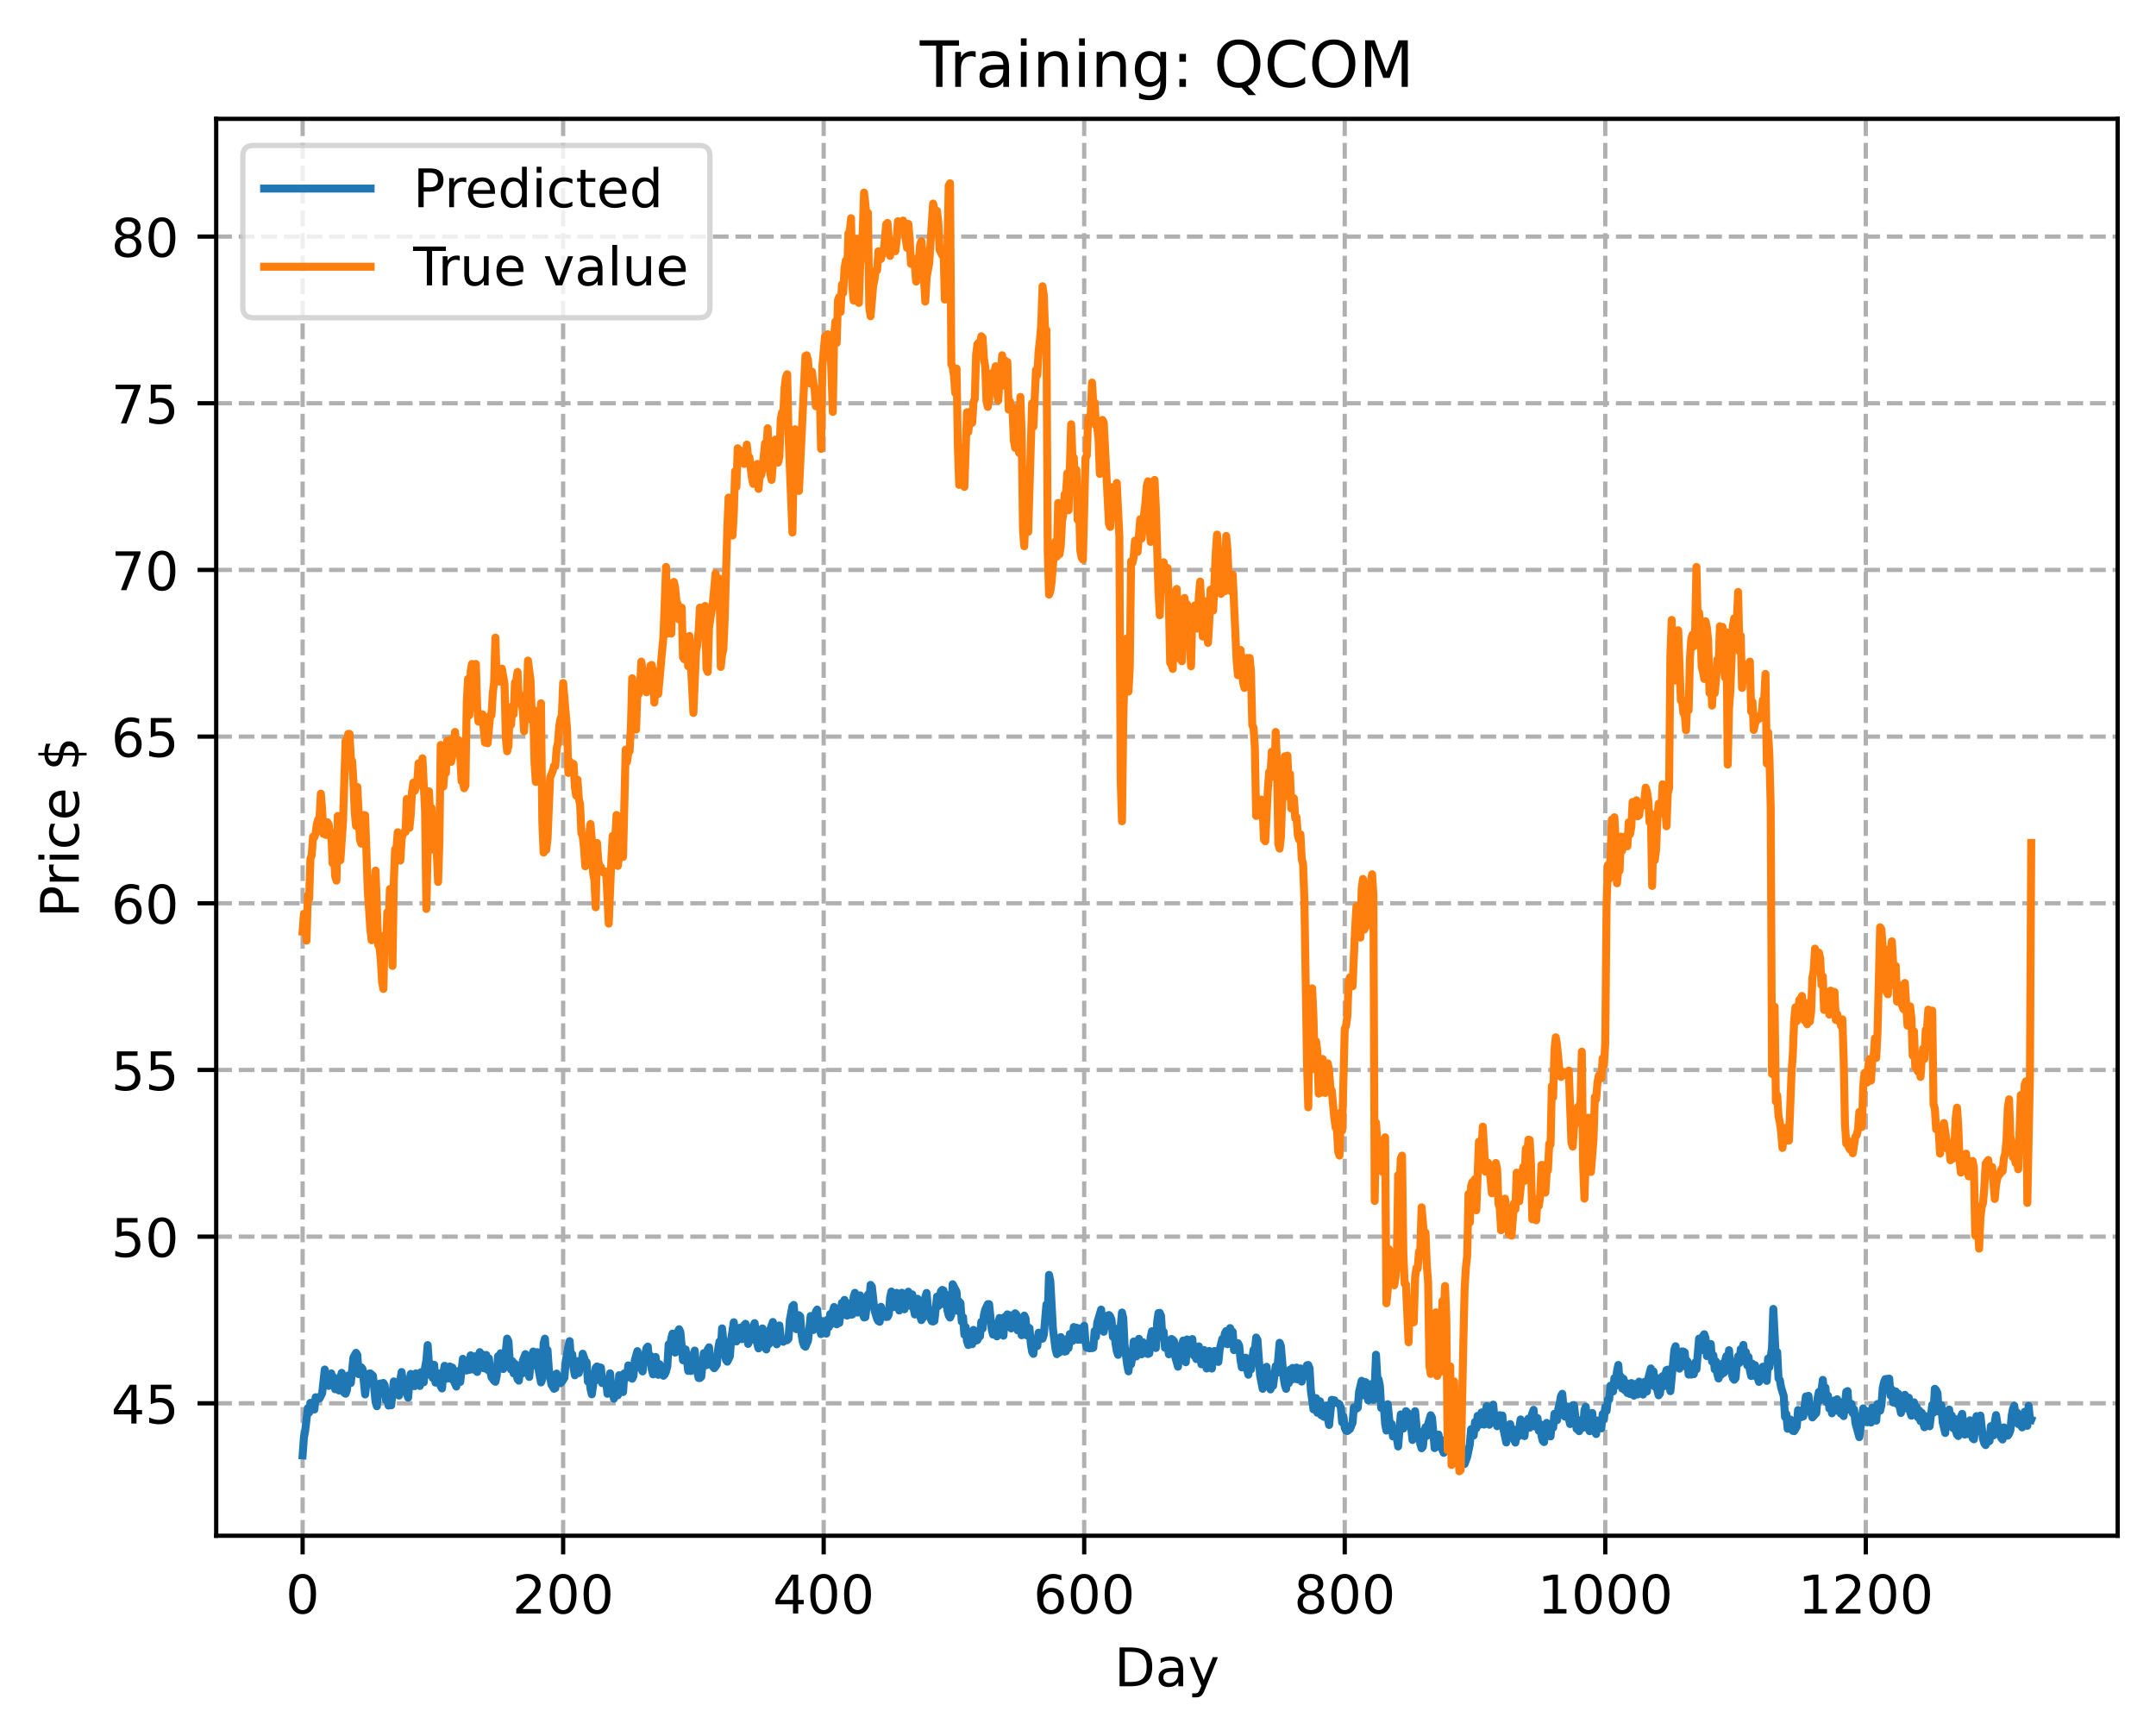 <?xml version="1.0" encoding="utf-8" standalone="no"?>
<!DOCTYPE svg PUBLIC "-//W3C//DTD SVG 1.1//EN"
  "http://www.w3.org/Graphics/SVG/1.1/DTD/svg11.dtd">
<!-- Created with matplotlib (https://matplotlib.org/) -->
<svg height="325.986pt" version="1.1" viewBox="0 0 404.923 325.986" width="404.923pt" xmlns="http://www.w3.org/2000/svg" xmlns:xlink="http://www.w3.org/1999/xlink">
 <defs>
  <style type="text/css">
*{stroke-linecap:butt;stroke-linejoin:round;}
  </style>
 </defs>
 <g id="figure_1">
  <g id="patch_1">
   <path d="M 0 325.986 
L 404.923 325.986 
L 404.923 0 
L 0 0 
z
" style="fill:#ffffff;"/>
  </g>
  <g id="axes_1">
   <g id="patch_2">
    <path d="M 40.603 288.43 
L 397.723 288.43 
L 397.723 22.318 
L 40.603 22.318 
z
" style="fill:#ffffff;"/>
   </g>
   <g id="matplotlib.axis_1">
    <g id="xtick_1">
     <g id="line2d_1">
      <path clip-path="url(#p2cf24b698e)" d="M 56.836 288.43 
L 56.836 22.318 
" style="fill:none;stroke:#b0b0b0;stroke-dasharray:2.96,1.28;stroke-dashoffset:0;stroke-width:0.8;"/>
     </g>
     <g id="line2d_2">
      <defs>
       <path d="M 0 0 
L 0 3.5 
" id="mc354e23031" style="stroke:#000000;stroke-width:0.8;"/>
      </defs>
      <g>
       <use style="stroke:#000000;stroke-width:0.8;" x="56.836" xlink:href="#mc354e23031" y="288.43"/>
      </g>
     </g>
     <g id="text_1">
      <!-- 0 -->
      <defs>
       <path d="M 31.781 66.406 
Q 24.172 66.406 20.328 58.906 
Q 16.5 51.422 16.5 36.375 
Q 16.5 21.391 20.328 13.891 
Q 24.172 6.391 31.781 6.391 
Q 39.453 6.391 43.281 13.891 
Q 47.125 21.391 47.125 36.375 
Q 47.125 51.422 43.281 58.906 
Q 39.453 66.406 31.781 66.406 
z
M 31.781 74.219 
Q 44.047 74.219 50.516 64.516 
Q 56.984 54.828 56.984 36.375 
Q 56.984 17.969 50.516 8.266 
Q 44.047 -1.422 31.781 -1.422 
Q 19.531 -1.422 13.062 8.266 
Q 6.594 17.969 6.594 36.375 
Q 6.594 54.828 13.062 64.516 
Q 19.531 74.219 31.781 74.219 
z
" id="DejaVuSans-48"/>
      </defs>
      <g transform="translate(53.655 303.029)scale(0.1 -0.1)">
       <use xlink:href="#DejaVuSans-48"/>
      </g>
     </g>
    </g>
    <g id="xtick_2">
     <g id="line2d_3">
      <path clip-path="url(#p2cf24b698e)" d="M 105.766 288.43 
L 105.766 22.318 
" style="fill:none;stroke:#b0b0b0;stroke-dasharray:2.96,1.28;stroke-dashoffset:0;stroke-width:0.8;"/>
     </g>
     <g id="line2d_4">
      <g>
       <use style="stroke:#000000;stroke-width:0.8;" x="105.766" xlink:href="#mc354e23031" y="288.43"/>
      </g>
     </g>
     <g id="text_2">
      <!-- 200 -->
      <defs>
       <path d="M 19.188 8.297 
L 53.609 8.297 
L 53.609 0 
L 7.328 0 
L 7.328 8.297 
Q 12.938 14.109 22.625 23.891 
Q 32.328 33.688 34.812 36.531 
Q 39.547 41.844 41.422 45.531 
Q 43.312 49.219 43.312 52.781 
Q 43.312 58.594 39.234 62.25 
Q 35.156 65.922 28.609 65.922 
Q 23.969 65.922 18.812 64.312 
Q 13.672 62.703 7.812 59.422 
L 7.812 69.391 
Q 13.766 71.781 18.938 73 
Q 24.125 74.219 28.422 74.219 
Q 39.75 74.219 46.484 68.547 
Q 53.219 62.891 53.219 53.422 
Q 53.219 48.922 51.531 44.891 
Q 49.859 40.875 45.406 35.406 
Q 44.188 33.984 37.641 27.219 
Q 31.109 20.453 19.188 8.297 
z
" id="DejaVuSans-50"/>
      </defs>
      <g transform="translate(96.223 303.029)scale(0.1 -0.1)">
       <use xlink:href="#DejaVuSans-50"/>
       <use x="63.623" xlink:href="#DejaVuSans-48"/>
       <use x="127.246" xlink:href="#DejaVuSans-48"/>
      </g>
     </g>
    </g>
    <g id="xtick_3">
     <g id="line2d_5">
      <path clip-path="url(#p2cf24b698e)" d="M 154.697 288.43 
L 154.697 22.318 
" style="fill:none;stroke:#b0b0b0;stroke-dasharray:2.96,1.28;stroke-dashoffset:0;stroke-width:0.8;"/>
     </g>
     <g id="line2d_6">
      <g>
       <use style="stroke:#000000;stroke-width:0.8;" x="154.697" xlink:href="#mc354e23031" y="288.43"/>
      </g>
     </g>
     <g id="text_3">
      <!-- 400 -->
      <defs>
       <path d="M 37.797 64.312 
L 12.891 25.391 
L 37.797 25.391 
z
M 35.203 72.906 
L 47.609 72.906 
L 47.609 25.391 
L 58.016 25.391 
L 58.016 17.188 
L 47.609 17.188 
L 47.609 0 
L 37.797 0 
L 37.797 17.188 
L 4.891 17.188 
L 4.891 26.703 
z
" id="DejaVuSans-52"/>
      </defs>
      <g transform="translate(145.153 303.029)scale(0.1 -0.1)">
       <use xlink:href="#DejaVuSans-52"/>
       <use x="63.623" xlink:href="#DejaVuSans-48"/>
       <use x="127.246" xlink:href="#DejaVuSans-48"/>
      </g>
     </g>
    </g>
    <g id="xtick_4">
     <g id="line2d_7">
      <path clip-path="url(#p2cf24b698e)" d="M 203.628 288.43 
L 203.628 22.318 
" style="fill:none;stroke:#b0b0b0;stroke-dasharray:2.96,1.28;stroke-dashoffset:0;stroke-width:0.8;"/>
     </g>
     <g id="line2d_8">
      <g>
       <use style="stroke:#000000;stroke-width:0.8;" x="203.628" xlink:href="#mc354e23031" y="288.43"/>
      </g>
     </g>
     <g id="text_4">
      <!-- 600 -->
      <defs>
       <path d="M 33.016 40.375 
Q 26.375 40.375 22.484 35.828 
Q 18.609 31.297 18.609 23.391 
Q 18.609 15.531 22.484 10.953 
Q 26.375 6.391 33.016 6.391 
Q 39.656 6.391 43.531 10.953 
Q 47.406 15.531 47.406 23.391 
Q 47.406 31.297 43.531 35.828 
Q 39.656 40.375 33.016 40.375 
z
M 52.594 71.297 
L 52.594 62.312 
Q 48.875 64.062 45.094 64.984 
Q 41.312 65.922 37.594 65.922 
Q 27.828 65.922 22.672 59.328 
Q 17.531 52.734 16.797 39.406 
Q 19.672 43.656 24.016 45.922 
Q 28.375 48.188 33.594 48.188 
Q 44.578 48.188 50.953 41.516 
Q 57.328 34.859 57.328 23.391 
Q 57.328 12.156 50.688 5.359 
Q 44.047 -1.422 33.016 -1.422 
Q 20.359 -1.422 13.672 8.266 
Q 6.984 17.969 6.984 36.375 
Q 6.984 53.656 15.188 63.938 
Q 23.391 74.219 37.203 74.219 
Q 40.922 74.219 44.703 73.484 
Q 48.484 72.75 52.594 71.297 
z
" id="DejaVuSans-54"/>
      </defs>
      <g transform="translate(194.084 303.029)scale(0.1 -0.1)">
       <use xlink:href="#DejaVuSans-54"/>
       <use x="63.623" xlink:href="#DejaVuSans-48"/>
       <use x="127.246" xlink:href="#DejaVuSans-48"/>
      </g>
     </g>
    </g>
    <g id="xtick_5">
     <g id="line2d_9">
      <path clip-path="url(#p2cf24b698e)" d="M 252.558 288.43 
L 252.558 22.318 
" style="fill:none;stroke:#b0b0b0;stroke-dasharray:2.96,1.28;stroke-dashoffset:0;stroke-width:0.8;"/>
     </g>
     <g id="line2d_10">
      <g>
       <use style="stroke:#000000;stroke-width:0.8;" x="252.558" xlink:href="#mc354e23031" y="288.43"/>
      </g>
     </g>
     <g id="text_5">
      <!-- 800 -->
      <defs>
       <path d="M 31.781 34.625 
Q 24.75 34.625 20.719 30.859 
Q 16.703 27.094 16.703 20.516 
Q 16.703 13.922 20.719 10.156 
Q 24.75 6.391 31.781 6.391 
Q 38.812 6.391 42.859 10.172 
Q 46.922 13.969 46.922 20.516 
Q 46.922 27.094 42.891 30.859 
Q 38.875 34.625 31.781 34.625 
z
M 21.922 38.812 
Q 15.578 40.375 12.031 44.719 
Q 8.5 49.078 8.5 55.328 
Q 8.5 64.062 14.719 69.141 
Q 20.953 74.219 31.781 74.219 
Q 42.672 74.219 48.875 69.141 
Q 55.078 64.062 55.078 55.328 
Q 55.078 49.078 51.531 44.719 
Q 48 40.375 41.703 38.812 
Q 48.828 37.156 52.797 32.312 
Q 56.781 27.484 56.781 20.516 
Q 56.781 9.906 50.312 4.234 
Q 43.844 -1.422 31.781 -1.422 
Q 19.734 -1.422 13.25 4.234 
Q 6.781 9.906 6.781 20.516 
Q 6.781 27.484 10.781 32.312 
Q 14.797 37.156 21.922 38.812 
z
M 18.312 54.391 
Q 18.312 48.734 21.844 45.562 
Q 25.391 42.391 31.781 42.391 
Q 38.141 42.391 41.719 45.562 
Q 45.312 48.734 45.312 54.391 
Q 45.312 60.062 41.719 63.234 
Q 38.141 66.406 31.781 66.406 
Q 25.391 66.406 21.844 63.234 
Q 18.312 60.062 18.312 54.391 
z
" id="DejaVuSans-56"/>
      </defs>
      <g transform="translate(243.015 303.029)scale(0.1 -0.1)">
       <use xlink:href="#DejaVuSans-56"/>
       <use x="63.623" xlink:href="#DejaVuSans-48"/>
       <use x="127.246" xlink:href="#DejaVuSans-48"/>
      </g>
     </g>
    </g>
    <g id="xtick_6">
     <g id="line2d_11">
      <path clip-path="url(#p2cf24b698e)" d="M 301.489 288.43 
L 301.489 22.318 
" style="fill:none;stroke:#b0b0b0;stroke-dasharray:2.96,1.28;stroke-dashoffset:0;stroke-width:0.8;"/>
     </g>
     <g id="line2d_12">
      <g>
       <use style="stroke:#000000;stroke-width:0.8;" x="301.489" xlink:href="#mc354e23031" y="288.43"/>
      </g>
     </g>
     <g id="text_6">
      <!-- 1000 -->
      <defs>
       <path d="M 12.406 8.297 
L 28.516 8.297 
L 28.516 63.922 
L 10.984 60.406 
L 10.984 69.391 
L 28.422 72.906 
L 38.281 72.906 
L 38.281 8.297 
L 54.391 8.297 
L 54.391 0 
L 12.406 0 
z
" id="DejaVuSans-49"/>
      </defs>
      <g transform="translate(288.764 303.029)scale(0.1 -0.1)">
       <use xlink:href="#DejaVuSans-49"/>
       <use x="63.623" xlink:href="#DejaVuSans-48"/>
       <use x="127.246" xlink:href="#DejaVuSans-48"/>
       <use x="190.869" xlink:href="#DejaVuSans-48"/>
      </g>
     </g>
    </g>
    <g id="xtick_7">
     <g id="line2d_13">
      <path clip-path="url(#p2cf24b698e)" d="M 350.419 288.43 
L 350.419 22.318 
" style="fill:none;stroke:#b0b0b0;stroke-dasharray:2.96,1.28;stroke-dashoffset:0;stroke-width:0.8;"/>
     </g>
     <g id="line2d_14">
      <g>
       <use style="stroke:#000000;stroke-width:0.8;" x="350.419" xlink:href="#mc354e23031" y="288.43"/>
      </g>
     </g>
     <g id="text_7">
      <!-- 1200 -->
      <g transform="translate(337.694 303.029)scale(0.1 -0.1)">
       <use xlink:href="#DejaVuSans-49"/>
       <use x="63.623" xlink:href="#DejaVuSans-50"/>
       <use x="127.246" xlink:href="#DejaVuSans-48"/>
       <use x="190.869" xlink:href="#DejaVuSans-48"/>
      </g>
     </g>
    </g>
    <g id="text_8">
     <!-- Day -->
     <defs>
      <path d="M 19.672 64.797 
L 19.672 8.109 
L 31.594 8.109 
Q 46.688 8.109 53.688 14.938 
Q 60.688 21.781 60.688 36.531 
Q 60.688 51.172 53.688 57.984 
Q 46.688 64.797 31.594 64.797 
z
M 9.812 72.906 
L 30.078 72.906 
Q 51.266 72.906 61.172 64.094 
Q 71.094 55.281 71.094 36.531 
Q 71.094 17.672 61.125 8.828 
Q 51.172 0 30.078 0 
L 9.812 0 
z
" id="DejaVuSans-68"/>
      <path d="M 34.281 27.484 
Q 23.391 27.484 19.188 25 
Q 14.984 22.516 14.984 16.5 
Q 14.984 11.719 18.141 8.906 
Q 21.297 6.109 26.703 6.109 
Q 34.188 6.109 38.703 11.406 
Q 43.219 16.703 43.219 25.484 
L 43.219 27.484 
z
M 52.203 31.203 
L 52.203 0 
L 43.219 0 
L 43.219 8.297 
Q 40.141 3.328 35.547 0.953 
Q 30.953 -1.422 24.312 -1.422 
Q 15.922 -1.422 10.953 3.297 
Q 6 8.016 6 15.922 
Q 6 25.141 12.172 29.828 
Q 18.359 34.516 30.609 34.516 
L 43.219 34.516 
L 43.219 35.406 
Q 43.219 41.609 39.141 45 
Q 35.062 48.391 27.688 48.391 
Q 23 48.391 18.547 47.266 
Q 14.109 46.141 10.016 43.891 
L 10.016 52.203 
Q 14.938 54.109 19.578 55.047 
Q 24.219 56 28.609 56 
Q 40.484 56 46.344 49.844 
Q 52.203 43.703 52.203 31.203 
z
" id="DejaVuSans-97"/>
      <path d="M 32.172 -5.078 
Q 28.375 -14.844 24.75 -17.812 
Q 21.141 -20.797 15.094 -20.797 
L 7.906 -20.797 
L 7.906 -13.281 
L 13.188 -13.281 
Q 16.891 -13.281 18.938 -11.516 
Q 21 -9.766 23.484 -3.219 
L 25.094 0.875 
L 2.984 54.688 
L 12.5 54.688 
L 29.594 11.922 
L 46.688 54.688 
L 56.203 54.688 
z
" id="DejaVuSans-121"/>
     </defs>
     <g transform="translate(209.29 316.707)scale(0.1 -0.1)">
      <use xlink:href="#DejaVuSans-68"/>
      <use x="77.002" xlink:href="#DejaVuSans-97"/>
      <use x="138.281" xlink:href="#DejaVuSans-121"/>
     </g>
    </g>
   </g>
   <g id="matplotlib.axis_2">
    <g id="ytick_1">
     <g id="line2d_15">
      <path clip-path="url(#p2cf24b698e)" d="M 40.603 263.562 
L 397.723 263.562 
" style="fill:none;stroke:#b0b0b0;stroke-dasharray:2.96,1.28;stroke-dashoffset:0;stroke-width:0.8;"/>
     </g>
     <g id="line2d_16">
      <defs>
       <path d="M 0 0 
L -3.5 0 
" id="ma0bb004af3" style="stroke:#000000;stroke-width:0.8;"/>
      </defs>
      <g>
       <use style="stroke:#000000;stroke-width:0.8;" x="40.603" xlink:href="#ma0bb004af3" y="263.562"/>
      </g>
     </g>
     <g id="text_9">
      <!-- 45 -->
      <defs>
       <path d="M 10.797 72.906 
L 49.516 72.906 
L 49.516 64.594 
L 19.828 64.594 
L 19.828 46.734 
Q 21.969 47.469 24.109 47.828 
Q 26.266 48.188 28.422 48.188 
Q 40.625 48.188 47.75 41.5 
Q 54.891 34.812 54.891 23.391 
Q 54.891 11.625 47.562 5.094 
Q 40.234 -1.422 26.906 -1.422 
Q 22.312 -1.422 17.547 -0.641 
Q 12.797 0.141 7.719 1.703 
L 7.719 11.625 
Q 12.109 9.234 16.797 8.062 
Q 21.484 6.891 26.703 6.891 
Q 35.156 6.891 40.078 11.328 
Q 45.016 15.766 45.016 23.391 
Q 45.016 31 40.078 35.438 
Q 35.156 39.891 26.703 39.891 
Q 22.75 39.891 18.812 39.016 
Q 14.891 38.141 10.797 36.281 
z
" id="DejaVuSans-53"/>
      </defs>
      <g transform="translate(20.878 267.361)scale(0.1 -0.1)">
       <use xlink:href="#DejaVuSans-52"/>
       <use x="63.623" xlink:href="#DejaVuSans-53"/>
      </g>
     </g>
    </g>
    <g id="ytick_2">
     <g id="line2d_17">
      <path clip-path="url(#p2cf24b698e)" d="M 40.603 232.258 
L 397.723 232.258 
" style="fill:none;stroke:#b0b0b0;stroke-dasharray:2.96,1.28;stroke-dashoffset:0;stroke-width:0.8;"/>
     </g>
     <g id="line2d_18">
      <g>
       <use style="stroke:#000000;stroke-width:0.8;" x="40.603" xlink:href="#ma0bb004af3" y="232.258"/>
      </g>
     </g>
     <g id="text_10">
      <!-- 50 -->
      <g transform="translate(20.878 236.057)scale(0.1 -0.1)">
       <use xlink:href="#DejaVuSans-53"/>
       <use x="63.623" xlink:href="#DejaVuSans-48"/>
      </g>
     </g>
    </g>
    <g id="ytick_3">
     <g id="line2d_19">
      <path clip-path="url(#p2cf24b698e)" d="M 40.603 200.953 
L 397.723 200.953 
" style="fill:none;stroke:#b0b0b0;stroke-dasharray:2.96,1.28;stroke-dashoffset:0;stroke-width:0.8;"/>
     </g>
     <g id="line2d_20">
      <g>
       <use style="stroke:#000000;stroke-width:0.8;" x="40.603" xlink:href="#ma0bb004af3" y="200.953"/>
      </g>
     </g>
     <g id="text_11">
      <!-- 55 -->
      <g transform="translate(20.878 204.752)scale(0.1 -0.1)">
       <use xlink:href="#DejaVuSans-53"/>
       <use x="63.623" xlink:href="#DejaVuSans-53"/>
      </g>
     </g>
    </g>
    <g id="ytick_4">
     <g id="line2d_21">
      <path clip-path="url(#p2cf24b698e)" d="M 40.603 169.649 
L 397.723 169.649 
" style="fill:none;stroke:#b0b0b0;stroke-dasharray:2.96,1.28;stroke-dashoffset:0;stroke-width:0.8;"/>
     </g>
     <g id="line2d_22">
      <g>
       <use style="stroke:#000000;stroke-width:0.8;" x="40.603" xlink:href="#ma0bb004af3" y="169.649"/>
      </g>
     </g>
     <g id="text_12">
      <!-- 60 -->
      <g transform="translate(20.878 173.448)scale(0.1 -0.1)">
       <use xlink:href="#DejaVuSans-54"/>
       <use x="63.623" xlink:href="#DejaVuSans-48"/>
      </g>
     </g>
    </g>
    <g id="ytick_5">
     <g id="line2d_23">
      <path clip-path="url(#p2cf24b698e)" d="M 40.603 138.345 
L 397.723 138.345 
" style="fill:none;stroke:#b0b0b0;stroke-dasharray:2.96,1.28;stroke-dashoffset:0;stroke-width:0.8;"/>
     </g>
     <g id="line2d_24">
      <g>
       <use style="stroke:#000000;stroke-width:0.8;" x="40.603" xlink:href="#ma0bb004af3" y="138.345"/>
      </g>
     </g>
     <g id="text_13">
      <!-- 65 -->
      <g transform="translate(20.878 142.144)scale(0.1 -0.1)">
       <use xlink:href="#DejaVuSans-54"/>
       <use x="63.623" xlink:href="#DejaVuSans-53"/>
      </g>
     </g>
    </g>
    <g id="ytick_6">
     <g id="line2d_25">
      <path clip-path="url(#p2cf24b698e)" d="M 40.603 107.04 
L 397.723 107.04 
" style="fill:none;stroke:#b0b0b0;stroke-dasharray:2.96,1.28;stroke-dashoffset:0;stroke-width:0.8;"/>
     </g>
     <g id="line2d_26">
      <g>
       <use style="stroke:#000000;stroke-width:0.8;" x="40.603" xlink:href="#ma0bb004af3" y="107.04"/>
      </g>
     </g>
     <g id="text_14">
      <!-- 70 -->
      <defs>
       <path d="M 8.203 72.906 
L 55.078 72.906 
L 55.078 68.703 
L 28.609 0 
L 18.312 0 
L 43.219 64.594 
L 8.203 64.594 
z
" id="DejaVuSans-55"/>
      </defs>
      <g transform="translate(20.878 110.839)scale(0.1 -0.1)">
       <use xlink:href="#DejaVuSans-55"/>
       <use x="63.623" xlink:href="#DejaVuSans-48"/>
      </g>
     </g>
    </g>
    <g id="ytick_7">
     <g id="line2d_27">
      <path clip-path="url(#p2cf24b698e)" d="M 40.603 75.736 
L 397.723 75.736 
" style="fill:none;stroke:#b0b0b0;stroke-dasharray:2.96,1.28;stroke-dashoffset:0;stroke-width:0.8;"/>
     </g>
     <g id="line2d_28">
      <g>
       <use style="stroke:#000000;stroke-width:0.8;" x="40.603" xlink:href="#ma0bb004af3" y="75.736"/>
      </g>
     </g>
     <g id="text_15">
      <!-- 75 -->
      <g transform="translate(20.878 79.535)scale(0.1 -0.1)">
       <use xlink:href="#DejaVuSans-55"/>
       <use x="63.623" xlink:href="#DejaVuSans-53"/>
      </g>
     </g>
    </g>
    <g id="ytick_8">
     <g id="line2d_29">
      <path clip-path="url(#p2cf24b698e)" d="M 40.603 44.432 
L 397.723 44.432 
" style="fill:none;stroke:#b0b0b0;stroke-dasharray:2.96,1.28;stroke-dashoffset:0;stroke-width:0.8;"/>
     </g>
     <g id="line2d_30">
      <g>
       <use style="stroke:#000000;stroke-width:0.8;" x="40.603" xlink:href="#ma0bb004af3" y="44.432"/>
      </g>
     </g>
     <g id="text_16">
      <!-- 80 -->
      <g transform="translate(20.878 48.231)scale(0.1 -0.1)">
       <use xlink:href="#DejaVuSans-56"/>
       <use x="63.623" xlink:href="#DejaVuSans-48"/>
      </g>
     </g>
    </g>
    <g id="text_17">
     <!-- Price $ -->
     <defs>
      <path d="M 19.672 64.797 
L 19.672 37.406 
L 32.078 37.406 
Q 38.969 37.406 42.719 40.969 
Q 46.484 44.531 46.484 51.125 
Q 46.484 57.672 42.719 61.234 
Q 38.969 64.797 32.078 64.797 
z
M 9.812 72.906 
L 32.078 72.906 
Q 44.344 72.906 50.609 67.359 
Q 56.891 61.812 56.891 51.125 
Q 56.891 40.328 50.609 34.812 
Q 44.344 29.297 32.078 29.297 
L 19.672 29.297 
L 19.672 0 
L 9.812 0 
z
" id="DejaVuSans-80"/>
      <path d="M 41.109 46.297 
Q 39.594 47.172 37.812 47.578 
Q 36.031 48 33.891 48 
Q 26.266 48 22.188 43.047 
Q 18.109 38.094 18.109 28.812 
L 18.109 0 
L 9.078 0 
L 9.078 54.688 
L 18.109 54.688 
L 18.109 46.188 
Q 20.953 51.172 25.484 53.578 
Q 30.031 56 36.531 56 
Q 37.453 56 38.578 55.875 
Q 39.703 55.766 41.062 55.516 
z
" id="DejaVuSans-114"/>
      <path d="M 9.422 54.688 
L 18.406 54.688 
L 18.406 0 
L 9.422 0 
z
M 9.422 75.984 
L 18.406 75.984 
L 18.406 64.594 
L 9.422 64.594 
z
" id="DejaVuSans-105"/>
      <path d="M 48.781 52.594 
L 48.781 44.188 
Q 44.969 46.297 41.141 47.344 
Q 37.312 48.391 33.406 48.391 
Q 24.656 48.391 19.812 42.844 
Q 14.984 37.312 14.984 27.297 
Q 14.984 17.281 19.812 11.734 
Q 24.656 6.203 33.406 6.203 
Q 37.312 6.203 41.141 7.25 
Q 44.969 8.297 48.781 10.406 
L 48.781 2.094 
Q 45.016 0.344 40.984 -0.531 
Q 36.969 -1.422 32.422 -1.422 
Q 20.062 -1.422 12.781 6.344 
Q 5.516 14.109 5.516 27.297 
Q 5.516 40.672 12.859 48.328 
Q 20.219 56 33.016 56 
Q 37.156 56 41.109 55.141 
Q 45.062 54.297 48.781 52.594 
z
" id="DejaVuSans-99"/>
      <path d="M 56.203 29.594 
L 56.203 25.203 
L 14.891 25.203 
Q 15.484 15.922 20.484 11.062 
Q 25.484 6.203 34.422 6.203 
Q 39.594 6.203 44.453 7.469 
Q 49.312 8.734 54.109 11.281 
L 54.109 2.781 
Q 49.266 0.734 44.188 -0.344 
Q 39.109 -1.422 33.891 -1.422 
Q 20.797 -1.422 13.156 6.188 
Q 5.516 13.812 5.516 26.812 
Q 5.516 40.234 12.766 48.109 
Q 20.016 56 32.328 56 
Q 43.359 56 49.781 48.891 
Q 56.203 41.797 56.203 29.594 
z
M 47.219 32.234 
Q 47.125 39.594 43.094 43.984 
Q 39.062 48.391 32.422 48.391 
Q 24.906 48.391 20.391 44.141 
Q 15.875 39.891 15.188 32.172 
z
" id="DejaVuSans-101"/>
      <path id="DejaVuSans-32"/>
      <path d="M 33.797 -14.703 
L 28.906 -14.703 
L 28.859 0 
Q 23.734 0.094 18.609 1.188 
Q 13.484 2.297 8.297 4.5 
L 8.297 13.281 
Q 13.281 10.156 18.375 8.562 
Q 23.484 6.984 28.906 6.938 
L 28.906 29.203 
Q 18.109 30.953 13.203 35.156 
Q 8.297 39.359 8.297 46.688 
Q 8.297 54.641 13.625 59.219 
Q 18.953 63.812 28.906 64.5 
L 28.906 75.984 
L 33.797 75.984 
L 33.797 64.656 
Q 38.328 64.453 42.578 63.688 
Q 46.828 62.938 50.875 61.625 
L 50.875 53.078 
Q 46.828 55.125 42.547 56.25 
Q 38.281 57.375 33.797 57.562 
L 33.797 36.719 
Q 44.875 35.016 50.094 30.609 
Q 55.328 26.219 55.328 18.609 
Q 55.328 10.359 49.781 5.594 
Q 44.234 0.828 33.797 0.094 
z
M 28.906 37.594 
L 28.906 57.625 
Q 23.25 56.984 20.266 54.391 
Q 17.281 51.812 17.281 47.516 
Q 17.281 43.312 20.031 40.969 
Q 22.797 38.625 28.906 37.594 
z
M 33.797 28.219 
L 33.797 7.078 
Q 39.984 7.906 43.141 10.594 
Q 46.297 13.281 46.297 17.672 
Q 46.297 21.969 43.281 24.5 
Q 40.281 27.047 33.797 28.219 
z
" id="DejaVuSans-36"/>
     </defs>
     <g transform="translate(14.798 172.342)rotate(-90)scale(0.1 -0.1)">
      <use xlink:href="#DejaVuSans-80"/>
      <use x="58.553" xlink:href="#DejaVuSans-114"/>
      <use x="99.666" xlink:href="#DejaVuSans-105"/>
      <use x="127.449" xlink:href="#DejaVuSans-99"/>
      <use x="182.43" xlink:href="#DejaVuSans-101"/>
      <use x="243.953" xlink:href="#DejaVuSans-32"/>
      <use x="275.74" xlink:href="#DejaVuSans-36"/>
     </g>
    </g>
   </g>
   <g id="line2d_31">
    <path clip-path="url(#p2cf24b698e)" d="M 56.836 273.339 
L 57.081 269.938 
L 57.325 268.657 
L 57.814 264.468 
L 58.059 265.301 
L 58.304 263.472 
L 58.548 264.319 
L 58.793 264.649 
L 59.038 264.725 
L 59.282 262.414 
L 59.527 262.842 
L 59.772 262.578 
L 60.016 262.629 
L 60.506 261.675 
L 60.995 257.212 
L 61.24 259.453 
L 61.484 258.091 
L 61.729 260.284 
L 61.974 258.733 
L 62.218 257.942 
L 62.463 260.201 
L 62.708 258.693 
L 62.952 260.924 
L 63.197 259.291 
L 63.441 258.955 
L 63.686 261.157 
L 63.931 258.857 
L 64.175 257.84 
L 64.42 260.401 
L 64.665 261.605 
L 64.909 261.762 
L 65.154 261.114 
L 65.399 258.345 
L 65.643 259.605 
L 65.888 259.753 
L 66.377 254.939 
L 66.867 254.076 
L 67.111 254.458 
L 67.356 258.083 
L 67.601 256.931 
L 67.845 256.787 
L 68.09 257.108 
L 68.579 261.894 
L 68.824 259.73 
L 69.313 257.968 
L 69.558 257.948 
L 70.047 258.386 
L 70.536 263.301 
L 70.781 264.108 
L 71.026 261.237 
L 71.27 259.886 
L 71.515 259.827 
L 71.76 259.913 
L 72.004 259.736 
L 72.249 260.165 
L 72.494 262.991 
L 72.738 261.571 
L 72.983 263.985 
L 73.228 262.266 
L 73.472 263.938 
L 73.962 259.443 
L 74.206 259.714 
L 74.94 262.113 
L 75.185 259.135 
L 75.429 257.686 
L 75.674 259.685 
L 76.653 262.5 
L 76.897 259.417 
L 77.142 258.037 
L 77.387 259.974 
L 77.631 260.324 
L 77.876 260.328 
L 78.121 257.941 
L 78.365 259.478 
L 78.855 260.306 
L 79.099 257.704 
L 79.344 259.317 
L 79.589 259.615 
L 79.833 256.835 
L 80.078 255.526 
L 80.323 252.622 
L 80.567 256.289 
L 80.812 258.231 
L 81.056 256.214 
L 81.301 258.821 
L 81.546 256.332 
L 81.79 259.676 
L 82.035 258.436 
L 82.524 257.962 
L 82.769 260.371 
L 83.014 260.777 
L 83.258 257.918 
L 83.503 256.517 
L 83.748 258.978 
L 83.992 256.971 
L 84.237 258.868 
L 84.482 256.639 
L 84.726 258.979 
L 84.971 256.843 
L 85.216 259.333 
L 85.705 260.416 
L 85.95 257.53 
L 86.194 259.18 
L 86.439 259.549 
L 86.928 255.2 
L 87.173 257.415 
L 87.417 255.964 
L 87.662 257.395 
L 87.907 256.652 
L 88.151 257.277 
L 88.396 254.545 
L 88.641 256.612 
L 88.885 257.224 
L 89.13 254.739 
L 89.375 256.827 
L 89.619 257.679 
L 89.864 254.608 
L 90.109 253.95 
L 90.353 256.061 
L 90.598 254.377 
L 90.843 256.985 
L 91.087 255.114 
L 91.332 254.482 
L 91.577 257.281 
L 91.821 255.11 
L 92.066 257.505 
L 92.311 258.65 
L 92.8 259.33 
L 93.044 259.515 
L 93.289 258.401 
L 93.534 254.702 
L 93.778 256.383 
L 94.023 254.162 
L 94.268 256.342 
L 94.512 257.124 
L 94.757 254.674 
L 95.002 253.7 
L 95.246 251.401 
L 95.491 251.911 
L 95.736 255.533 
L 95.98 257.231 
L 96.225 255.631 
L 96.47 257.945 
L 96.714 256.144 
L 96.959 258.072 
L 97.204 259.022 
L 97.448 259.308 
L 97.693 256.675 
L 97.938 258.048 
L 98.182 255.589 
L 98.672 254.318 
L 98.916 257.326 
L 99.405 258.609 
L 99.65 255.902 
L 100.139 253.829 
L 100.384 256.423 
L 100.629 254.584 
L 100.873 253.956 
L 101.118 257.056 
L 101.607 259.642 
L 101.852 259.039 
L 102.097 252.289 
L 102.341 251.414 
L 102.586 254.674 
L 102.831 253.555 
L 103.075 257.106 
L 103.565 260.035 
L 104.054 260.835 
L 104.299 260.708 
L 104.543 257.974 
L 104.788 259.426 
L 105.277 259.78 
L 105.522 259.532 
L 106.011 258.746 
L 106.256 255.601 
L 106.745 252.914 
L 106.99 251.881 
L 107.234 255.484 
L 107.479 254.359 
L 107.724 256.984 
L 107.968 258.298 
L 108.213 256.284 
L 108.458 255.644 
L 108.702 257.886 
L 108.947 256.555 
L 109.192 256.167 
L 109.436 254.242 
L 109.926 255.656 
L 110.17 255.84 
L 110.415 259.489 
L 110.66 258.551 
L 110.904 260.862 
L 111.149 261.877 
L 111.638 258.493 
L 111.883 256.891 
L 112.127 256.637 
L 112.372 259.173 
L 112.617 256.793 
L 112.861 256.875 
L 113.106 259.774 
L 113.351 259.031 
L 113.595 259.033 
L 113.84 259.362 
L 114.085 261.775 
L 114.574 257.928 
L 114.819 260.448 
L 115.308 262.696 
L 115.553 260.057 
L 115.797 261.592 
L 116.042 262.057 
L 116.287 258.283 
L 116.531 260.128 
L 117.02 261.449 
L 117.265 257.92 
L 117.754 258.728 
L 117.999 256.436 
L 118.244 258.036 
L 118.733 258.943 
L 118.978 258.416 
L 119.222 255.457 
L 119.712 253.755 
L 119.956 256.075 
L 120.201 254.592 
L 120.446 257.024 
L 120.69 257.573 
L 120.935 255.385 
L 121.424 253.189 
L 121.669 252.899 
L 121.914 255.761 
L 122.158 254.62 
L 122.403 257.155 
L 122.648 258.126 
L 122.892 255.86 
L 123.137 254.847 
L 123.381 257.146 
L 123.626 258.209 
L 123.871 256.211 
L 124.36 258.101 
L 124.605 258.387 
L 124.849 258.127 
L 125.094 257.574 
L 125.339 256.545 
L 125.583 252.469 
L 125.828 253.487 
L 126.073 251.34 
L 126.317 250.459 
L 126.562 252.99 
L 126.807 254.044 
L 127.296 250.149 
L 127.541 249.646 
L 127.785 250.17 
L 128.275 255.472 
L 128.519 253.575 
L 128.764 253.429 
L 129.253 257.48 
L 129.498 255.681 
L 129.742 257.501 
L 129.987 255.081 
L 130.476 253.648 
L 130.721 256.629 
L 131.21 258.806 
L 131.455 258.815 
L 131.7 258.58 
L 132.189 254.133 
L 132.434 256.007 
L 132.678 256.392 
L 132.923 253.437 
L 133.168 253.041 
L 133.412 255.424 
L 133.657 256.384 
L 134.146 256.974 
L 134.636 256.293 
L 134.88 253.345 
L 135.125 251.962 
L 135.369 253.662 
L 135.614 249.484 
L 136.103 254.139 
L 136.348 255.431 
L 136.593 255.743 
L 137.082 254.739 
L 137.327 251.504 
L 137.816 248.336 
L 138.061 250.926 
L 138.305 251.949 
L 138.55 249.448 
L 138.795 251.005 
L 139.039 249.336 
L 139.284 251.516 
L 139.529 249.511 
L 139.773 248.869 
L 140.018 248.623 
L 140.263 251.095 
L 140.507 252.404 
L 140.752 250.24 
L 140.996 251.715 
L 141.241 249.553 
L 141.73 248.501 
L 142.22 252.331 
L 142.464 253.247 
L 142.709 250.866 
L 142.954 251.369 
L 143.198 249.495 
L 143.443 252.123 
L 143.688 253.088 
L 143.932 253.449 
L 144.177 250.987 
L 144.422 252.46 
L 144.666 249.664 
L 145.156 248.287 
L 145.4 251.072 
L 145.645 252.142 
L 145.89 252.484 
L 146.134 250.152 
L 146.379 248.933 
L 146.624 251.032 
L 146.868 251.855 
L 147.113 252.005 
L 147.357 251.683 
L 147.602 251.753 
L 147.847 251.694 
L 148.091 251.43 
L 148.336 247.924 
L 148.825 245.322 
L 149.07 245.082 
L 149.315 248.259 
L 149.559 249.635 
L 149.804 247.359 
L 150.049 247.007 
L 150.293 247.249 
L 150.538 250.583 
L 150.783 252.038 
L 151.027 252.748 
L 151.272 252.935 
L 151.761 251.791 
L 152.251 247.161 
L 152.495 249.076 
L 152.74 249.8 
L 152.984 247.361 
L 153.229 246.343 
L 153.474 245.955 
L 153.718 248.754 
L 154.208 250.562 
L 154.452 248.142 
L 154.697 249.705 
L 154.942 250.381 
L 155.186 250.473 
L 155.431 247.853 
L 155.676 249.253 
L 155.92 246.798 
L 156.165 248.661 
L 156.41 246.284 
L 156.654 245.465 
L 156.899 247.836 
L 157.144 248.728 
L 157.388 246.63 
L 157.633 248.469 
L 158.122 244.7 
L 158.367 246.937 
L 158.612 244.135 
L 158.856 246.163 
L 159.101 247.094 
L 159.345 244.796 
L 159.59 246.527 
L 159.835 246.932 
L 160.079 246.882 
L 160.324 243.556 
L 160.569 242.803 
L 160.813 245.494 
L 161.058 246.518 
L 161.303 243.743 
L 161.547 243.286 
L 161.792 245.979 
L 162.281 247.442 
L 162.526 247.383 
L 163.015 243.127 
L 163.26 244.425 
L 163.505 241.319 
L 163.749 241.64 
L 164.239 246.088 
L 164.728 247.698 
L 164.972 248.125 
L 165.217 248.249 
L 165.462 245.429 
L 165.706 246.679 
L 166.196 247.331 
L 166.685 247.335 
L 166.93 246.845 
L 167.174 243.649 
L 167.419 242.566 
L 167.664 244.934 
L 167.908 245.494 
L 168.153 243.487 
L 168.398 242.817 
L 168.642 245.343 
L 168.887 246.13 
L 169.132 243.856 
L 169.376 242.797 
L 169.621 245.039 
L 169.866 245.902 
L 170.11 243.917 
L 170.6 242.591 
L 170.844 245.234 
L 171.089 243.838 
L 171.333 243.097 
L 171.578 245.742 
L 171.823 246.884 
L 172.312 243.914 
L 172.557 246.415 
L 173.046 247.937 
L 173.291 247.581 
L 173.78 243.604 
L 174.025 242.832 
L 174.269 245.615 
L 174.759 247.62 
L 175.003 248.147 
L 175.248 248.202 
L 175.493 248.073 
L 175.982 243.508 
L 176.227 245.314 
L 176.716 242.529 
L 176.96 242.257 
L 177.205 242.362 
L 177.45 245.045 
L 177.694 243.169 
L 177.939 246.09 
L 178.184 247.069 
L 178.428 247.463 
L 178.673 246.894 
L 178.918 241.201 
L 179.652 242.607 
L 179.896 246.218 
L 180.141 244.449 
L 180.386 244.728 
L 180.63 248.226 
L 180.875 247.385 
L 181.12 250.67 
L 181.364 249.241 
L 181.609 251.888 
L 181.854 252.619 
L 182.098 250.228 
L 182.343 251.989 
L 182.588 252.462 
L 182.832 249.768 
L 183.077 251.578 
L 183.321 251.782 
L 183.566 251.688 
L 183.811 251.155 
L 184.055 250.981 
L 184.3 248.264 
L 184.545 249.524 
L 184.789 246.987 
L 185.034 245.975 
L 185.523 244.937 
L 185.768 244.933 
L 186.257 249.685 
L 186.502 250.657 
L 186.747 248.732 
L 186.991 250.311 
L 187.236 250.994 
L 187.481 248.444 
L 187.725 247.531 
L 187.97 249.662 
L 188.459 250.866 
L 188.704 247.336 
L 188.948 249.13 
L 189.193 246.854 
L 189.438 249.14 
L 189.682 247.01 
L 189.927 249.497 
L 190.172 247.944 
L 190.661 246.65 
L 190.906 246.91 
L 191.15 249.875 
L 191.395 248.598 
L 191.64 247.965 
L 191.884 250.773 
L 192.374 247.087 
L 192.618 247.607 
L 192.863 250.815 
L 193.108 249.281 
L 193.352 249.442 
L 193.597 252.351 
L 193.842 253.874 
L 194.086 254.281 
L 194.331 251.417 
L 194.575 252.409 
L 194.82 252.808 
L 195.065 250.291 
L 195.309 251.412 
L 195.799 251.425 
L 196.043 250.675 
L 196.533 245.008 
L 196.777 246.62 
L 197.022 239.442 
L 197.267 240.655 
L 197.756 249.604 
L 198.245 253.396 
L 198.49 254.329 
L 198.735 252.174 
L 198.979 254.009 
L 199.224 251.12 
L 199.469 253.15 
L 199.713 253.381 
L 199.958 253.852 
L 200.203 253.795 
L 200.447 251.443 
L 200.692 253.185 
L 200.936 250.537 
L 201.181 251.832 
L 201.426 251.856 
L 201.67 249.236 
L 201.915 251.255 
L 202.16 249.348 
L 202.404 251.633 
L 202.649 249.483 
L 202.894 251.622 
L 203.138 249.855 
L 203.628 248.999 
L 203.872 252.063 
L 204.117 253.146 
L 204.362 252.755 
L 204.606 253.241 
L 204.851 253.158 
L 205.096 253.208 
L 205.34 253.107 
L 205.585 249.984 
L 205.83 251.092 
L 206.074 248.418 
L 206.808 245.957 
L 207.053 248.988 
L 207.297 250.128 
L 207.542 248.51 
L 208.031 247.074 
L 208.276 246.975 
L 208.521 247.245 
L 208.765 247.931 
L 209.01 251.073 
L 209.255 249.445 
L 209.499 252.297 
L 209.744 253.755 
L 209.989 254.463 
L 210.723 246.509 
L 210.967 247.551 
L 211.212 252.64 
L 211.701 256.332 
L 211.946 257.558 
L 212.191 254.971 
L 212.435 256.238 
L 212.68 254.669 
L 212.924 251.946 
L 213.169 253.827 
L 213.414 254.763 
L 213.658 252.42 
L 213.903 251.448 
L 214.148 253.497 
L 214.392 254.363 
L 214.637 252.069 
L 214.882 253.791 
L 215.126 254.096 
L 215.616 254.297 
L 215.86 254.183 
L 216.105 251.12 
L 216.35 250.019 
L 216.594 252.298 
L 216.839 252.986 
L 217.084 253.178 
L 217.328 248.257 
L 217.573 246.603 
L 217.818 246.573 
L 218.062 247.14 
L 218.307 251.128 
L 218.551 250.136 
L 218.796 253.131 
L 219.041 251.87 
L 219.285 252.845 
L 219.53 254.357 
L 219.775 252.333 
L 220.019 251.478 
L 220.264 251.624 
L 220.509 251.92 
L 220.753 254.99 
L 221.243 256.686 
L 221.487 253.762 
L 221.732 253.242 
L 222.221 251.766 
L 222.466 254.577 
L 222.711 255.853 
L 222.955 251.557 
L 223.2 254.04 
L 223.445 252.307 
L 223.934 251.488 
L 224.179 254.557 
L 224.423 253.31 
L 224.668 255.252 
L 224.912 253.031 
L 225.157 252.866 
L 225.402 255.084 
L 225.646 256.232 
L 225.891 254.32 
L 226.136 253.541 
L 226.38 255.959 
L 226.625 257.027 
L 226.87 254.702 
L 227.114 253.725 
L 227.359 256.126 
L 227.604 257.036 
L 227.848 254.81 
L 228.093 253.737 
L 228.338 255.171 
L 228.582 255.631 
L 228.827 255.788 
L 229.072 253.438 
L 229.561 251.468 
L 229.806 252.051 
L 230.05 250.417 
L 230.295 249.98 
L 230.539 252.465 
L 231.029 249.434 
L 231.273 249.986 
L 231.518 250.13 
L 231.763 253.573 
L 232.007 252.298 
L 232.497 252.262 
L 232.741 252.734 
L 232.986 255.396 
L 233.231 256.828 
L 233.475 255.468 
L 233.965 254.991 
L 234.209 257.216 
L 234.454 258.193 
L 234.699 255.669 
L 234.943 257.212 
L 235.433 253.503 
L 235.677 253.615 
L 235.922 251.207 
L 236.167 251.65 
L 236.656 258.296 
L 237.145 260.838 
L 237.634 257.408 
L 237.879 256.702 
L 238.124 259.27 
L 238.613 260.955 
L 238.858 258.786 
L 239.102 260.286 
L 239.592 256.565 
L 239.836 257.835 
L 240.326 252.19 
L 240.57 252.816 
L 241.06 258.651 
L 241.304 260.106 
L 241.549 260.847 
L 241.794 258.34 
L 242.038 259.795 
L 242.283 257.228 
L 242.527 259.172 
L 242.772 256.91 
L 243.017 258.426 
L 243.261 258.962 
L 243.506 256.845 
L 243.751 259.09 
L 243.995 257.463 
L 244.24 257.014 
L 244.485 259.488 
L 244.729 257.929 
L 245.219 257.053 
L 245.463 256.407 
L 245.708 256.362 
L 245.953 257.009 
L 246.197 261.177 
L 246.687 264.706 
L 246.931 263.241 
L 247.176 262.583 
L 247.421 265.343 
L 247.665 263.683 
L 247.91 263.169 
L 248.155 265.813 
L 248.399 264.032 
L 248.644 266.106 
L 248.888 264.502 
L 249.133 263.995 
L 249.378 266.442 
L 249.622 267.628 
L 250.112 262.909 
L 250.601 262.983 
L 250.846 263.41 
L 251.335 263.594 
L 251.58 263.763 
L 251.824 264.346 
L 252.069 267.129 
L 252.314 266.062 
L 252.558 268.166 
L 252.803 268.689 
L 253.048 268.763 
L 253.537 268.392 
L 254.026 267.215 
L 254.271 264.317 
L 254.515 264.736 
L 255.005 264.404 
L 255.249 261.378 
L 255.739 259.33 
L 255.983 261.372 
L 256.228 262.078 
L 256.473 259.579 
L 256.962 263.012 
L 257.451 259.977 
L 257.696 262.149 
L 257.941 262.919 
L 258.185 260.451 
L 258.43 254.427 
L 258.675 258.759 
L 258.919 259.081 
L 259.164 260.304 
L 259.409 264.444 
L 259.653 263.846 
L 259.898 264.104 
L 260.143 267.4 
L 260.387 268.683 
L 260.632 263.725 
L 261.121 268.648 
L 261.366 267.421 
L 261.61 269.798 
L 261.855 268.35 
L 262.1 268.538 
L 262.589 271.67 
L 263.078 265.642 
L 263.568 268.305 
L 263.812 265.659 
L 264.057 265.036 
L 264.546 265.515 
L 264.791 265.803 
L 265.28 270.446 
L 265.525 268.579 
L 265.77 265.032 
L 266.259 270.203 
L 266.503 268.84 
L 266.748 271.229 
L 266.993 272.004 
L 267.237 271.714 
L 267.482 269.202 
L 267.727 268.045 
L 267.971 269.681 
L 268.216 267.471 
L 268.705 265.798 
L 268.95 266.25 
L 269.439 271.973 
L 269.684 269.831 
L 269.929 271.234 
L 270.173 269.425 
L 270.418 271.749 
L 270.663 270.394 
L 270.907 272.339 
L 271.152 272.867 
L 271.397 270.727 
L 271.641 272.234 
L 272.131 267.678 
L 272.62 271.802 
L 272.864 269.574 
L 273.354 273.375 
L 273.598 271.583 
L 273.843 271.067 
L 274.332 270.753 
L 274.577 273.435 
L 274.822 274.827 
L 275.066 274.96 
L 275.556 273.604 
L 276.045 271.297 
L 276.29 268.424 
L 276.534 269.428 
L 276.779 269.609 
L 277.024 267.056 
L 277.268 268.258 
L 277.513 265.917 
L 277.758 267.549 
L 278.002 267.563 
L 278.247 265.279 
L 278.491 266.787 
L 278.736 267.557 
L 278.981 265.288 
L 279.225 264.078 
L 279.47 266.596 
L 279.715 267.587 
L 280.449 263.817 
L 280.693 266.688 
L 280.938 266.5 
L 281.183 267.868 
L 281.672 265.785 
L 281.917 265.908 
L 282.161 265.851 
L 282.406 268.602 
L 282.895 270.919 
L 283.14 268.957 
L 283.629 267.455 
L 283.874 269.782 
L 284.118 268.393 
L 284.363 270.405 
L 284.608 270.939 
L 284.852 269.2 
L 285.097 269.835 
L 285.586 266.586 
L 285.831 268.732 
L 286.076 269.575 
L 286.32 269.722 
L 286.565 267.001 
L 286.81 268.09 
L 287.054 266.419 
L 287.299 268.148 
L 287.788 265.407 
L 288.033 264.782 
L 288.278 267.919 
L 288.767 266.34 
L 289.012 268.724 
L 289.256 267.47 
L 289.501 269.595 
L 289.746 270.591 
L 289.99 270.842 
L 290.235 268.319 
L 290.479 267.235 
L 290.724 269.148 
L 290.969 269.695 
L 291.213 269.78 
L 291.458 267.418 
L 291.703 268.128 
L 291.947 265.524 
L 292.192 266.553 
L 292.437 266.733 
L 292.681 264.522 
L 292.926 263.622 
L 293.171 262.201 
L 293.415 261.77 
L 293.66 264.617 
L 293.905 266.057 
L 294.149 264.57 
L 294.394 264.166 
L 294.639 266.427 
L 294.883 267.46 
L 295.128 264.864 
L 295.373 263.93 
L 295.617 263.897 
L 296.106 268.364 
L 296.351 268.516 
L 296.596 268.802 
L 296.84 266.744 
L 297.085 267.802 
L 297.33 268.129 
L 297.574 264.865 
L 297.819 264.195 
L 298.064 267.05 
L 298.308 268.226 
L 298.553 268.803 
L 299.042 265.361 
L 299.287 267.782 
L 299.532 268.869 
L 299.776 269.337 
L 300.021 266.797 
L 300.266 267.894 
L 300.51 268.237 
L 300.755 268.267 
L 301 265.569 
L 301.244 266.539 
L 301.489 264.246 
L 301.734 264.982 
L 301.978 262.88 
L 302.223 262.851 
L 302.467 260.248 
L 302.712 261.397 
L 302.957 261.341 
L 303.201 258.819 
L 303.446 260.258 
L 303.691 257.553 
L 303.935 256.353 
L 304.18 259.5 
L 304.425 258.56 
L 304.669 260.787 
L 304.914 258.962 
L 305.159 261.109 
L 305.403 259.722 
L 305.648 261.63 
L 305.893 260.096 
L 306.137 261.828 
L 306.382 259.759 
L 306.627 261.494 
L 306.871 262.125 
L 307.116 259.938 
L 307.361 261.485 
L 307.605 261.884 
L 307.85 259.485 
L 308.094 261.068 
L 308.584 261.92 
L 308.828 259.545 
L 309.073 260.885 
L 309.318 261.341 
L 309.562 258.889 
L 310.052 257.008 
L 310.296 259.433 
L 310.541 257.563 
L 310.786 260.431 
L 311.03 258.732 
L 311.275 261.159 
L 311.52 262.063 
L 311.764 261.731 
L 312.009 259.453 
L 312.254 258.451 
L 312.498 260.351 
L 312.743 258.278 
L 312.988 257.316 
L 313.232 257.227 
L 313.477 260.071 
L 313.722 261.283 
L 314.455 253.537 
L 314.7 252.843 
L 314.945 255.59 
L 315.434 257.053 
L 315.679 254.723 
L 315.923 253.807 
L 316.168 253.836 
L 316.413 253.997 
L 316.657 256.693 
L 316.902 255.619 
L 317.147 258.17 
L 317.391 256.764 
L 317.636 258.169 
L 317.881 257.467 
L 318.125 258.084 
L 318.37 255.895 
L 318.615 257.19 
L 319.104 251.408 
L 319.349 253.63 
L 319.838 250.895 
L 320.082 250.588 
L 320.327 251.331 
L 320.572 254.701 
L 320.816 253.631 
L 321.061 253.263 
L 321.306 252.419 
L 321.55 255.733 
L 321.795 254.539 
L 322.04 257.182 
L 322.284 255.696 
L 322.529 258.038 
L 322.774 258.903 
L 323.018 256.833 
L 323.263 258.193 
L 323.508 256.105 
L 323.752 257.849 
L 323.997 255.515 
L 324.242 254.685 
L 324.486 256.585 
L 324.731 253.587 
L 324.976 256.859 
L 325.465 258.847 
L 325.71 259.137 
L 325.954 258.833 
L 326.199 256.148 
L 326.443 254.703 
L 326.688 255.987 
L 326.933 253.374 
L 327.177 255.569 
L 327.422 252.579 
L 327.667 255.294 
L 327.911 253.947 
L 328.156 256.436 
L 328.401 254.852 
L 328.645 257.346 
L 328.89 258.435 
L 329.135 256.126 
L 329.379 258.373 
L 329.624 256.395 
L 329.869 258.074 
L 330.358 259.537 
L 330.603 257.315 
L 330.847 258.823 
L 331.092 256.68 
L 331.337 258.236 
L 331.581 259.042 
L 331.826 259.346 
L 332.07 255.141 
L 332.315 256.775 
L 332.804 253.108 
L 333.049 245.835 
L 333.538 255.397 
L 333.783 253.94 
L 334.028 258.878 
L 334.272 259.188 
L 334.517 260.584 
L 335.006 262.185 
L 335.251 266.133 
L 335.496 265.573 
L 335.74 268.346 
L 335.985 266.94 
L 336.23 266.593 
L 336.474 268.417 
L 336.719 268.74 
L 336.964 268.789 
L 337.453 267.96 
L 337.698 264.823 
L 337.942 265.815 
L 338.187 266.192 
L 338.676 266.018 
L 339.165 262.267 
L 339.41 263.996 
L 339.655 262.152 
L 339.899 264.439 
L 340.389 266.211 
L 341.123 265.379 
L 341.367 262.586 
L 341.612 261.406 
L 341.857 262.998 
L 342.346 259.162 
L 342.591 262.043 
L 342.835 260.608 
L 343.08 263.368 
L 343.325 262.132 
L 343.569 264.549 
L 343.814 263.354 
L 344.058 265.438 
L 344.548 263.01 
L 344.792 264.682 
L 345.037 262.796 
L 345.282 265.038 
L 345.526 263.357 
L 345.771 265.533 
L 346.016 264.119 
L 346.26 265.964 
L 346.75 261.407 
L 346.994 261.26 
L 347.239 264.768 
L 347.728 263.661 
L 347.973 265.432 
L 348.218 264.691 
L 348.462 267.206 
L 349.196 269.921 
L 349.93 264.517 
L 350.175 265.854 
L 350.664 267.131 
L 350.909 265.081 
L 351.153 266.686 
L 351.398 267.173 
L 351.643 264.378 
L 351.887 266.131 
L 352.377 266.82 
L 352.621 263.694 
L 352.866 265.036 
L 353.111 264.944 
L 353.355 263.907 
L 353.6 260.711 
L 353.845 259.576 
L 354.089 259.013 
L 354.823 258.926 
L 355.068 262.108 
L 355.313 260.959 
L 355.557 263.41 
L 355.802 261.977 
L 356.046 261.332 
L 356.291 263.692 
L 356.536 261.767 
L 356.78 264.226 
L 357.025 265.373 
L 357.27 263.664 
L 357.514 263.164 
L 357.759 261.959 
L 358.004 264.51 
L 358.248 262.973 
L 358.493 262.499 
L 358.738 265.188 
L 358.982 265.888 
L 359.227 264.099 
L 359.472 263.371 
L 359.716 265.785 
L 359.961 264.237 
L 360.206 266.192 
L 360.45 264.899 
L 360.695 266.912 
L 360.94 265.335 
L 361.184 267.244 
L 361.429 268.055 
L 361.674 265.965 
L 361.918 267.301 
L 362.407 267.873 
L 362.897 263.832 
L 363.141 265.325 
L 363.386 260.828 
L 363.631 261.089 
L 363.875 261.617 
L 364.12 265.105 
L 364.609 263.902 
L 364.854 267.096 
L 365.343 269.131 
L 365.588 265.742 
L 366.077 264.726 
L 366.322 267.442 
L 366.567 265.851 
L 366.811 268.217 
L 367.056 266.47 
L 367.301 268.656 
L 367.545 269.44 
L 367.79 269.703 
L 368.034 267.246 
L 368.279 266.058 
L 368.524 265.538 
L 368.768 268.128 
L 369.013 269.434 
L 369.258 267.841 
L 369.502 269.341 
L 369.747 267.211 
L 369.992 266.748 
L 370.236 268.993 
L 370.481 270.111 
L 370.726 270.32 
L 371.215 265.969 
L 371.46 267.71 
L 371.704 266.425 
L 371.949 265.865 
L 372.438 270.288 
L 372.683 271.093 
L 372.928 271.411 
L 373.172 270.834 
L 373.417 270.796 
L 373.662 270.638 
L 373.906 267.848 
L 374.151 269.054 
L 374.395 269.604 
L 374.64 267.067 
L 374.885 265.768 
L 375.374 268.88 
L 375.863 270.072 
L 376.108 270.358 
L 376.353 268.077 
L 376.597 269.226 
L 376.842 269.568 
L 377.087 269.636 
L 377.331 269.277 
L 377.576 268.635 
L 377.821 265.851 
L 378.065 264.601 
L 378.31 264.007 
L 378.555 266.42 
L 378.799 265.252 
L 379.044 267.462 
L 379.289 265.856 
L 379.533 267.706 
L 379.778 268.086 
L 380.022 265.994 
L 380.267 265.142 
L 380.512 266.981 
L 380.756 267.795 
L 381.001 264.038 
L 381.246 266.543 
L 381.49 266.642 
L 381.49 266.642 
" style="fill:none;stroke:#1f77b4;stroke-linecap:square;stroke-width:1.5;"/>
   </g>
   <g id="line2d_32">
    <path clip-path="url(#p2cf24b698e)" d="M 56.836 174.971 
L 57.081 171.652 
L 57.325 172.654 
L 57.57 176.661 
L 57.814 168.146 
L 58.059 168.835 
L 58.304 161.259 
L 58.548 160.571 
L 58.793 157.127 
L 59.038 157.252 
L 59.282 156.501 
L 59.527 154.685 
L 59.772 153.872 
L 60.016 153.558 
L 60.261 149.051 
L 60.506 152.118 
L 60.75 156.626 
L 60.995 156.063 
L 61.24 156.814 
L 61.484 154.435 
L 61.729 154.811 
L 61.974 157.065 
L 62.218 156.438 
L 62.463 162.136 
L 62.708 160.508 
L 62.952 164.578 
L 63.197 165.392 
L 63.441 153.245 
L 63.931 161.572 
L 64.42 154.372 
L 64.909 139.096 
L 65.154 139.534 
L 65.399 137.844 
L 65.643 137.844 
L 65.888 142.414 
L 66.133 142.915 
L 66.377 146.734 
L 66.622 152.557 
L 66.867 155.124 
L 67.111 147.798 
L 67.601 157.691 
L 67.845 158.442 
L 68.09 156.689 
L 68.335 153.058 
L 68.579 153.12 
L 69.069 167.207 
L 69.558 174.595 
L 69.802 176.598 
L 70.047 174.094 
L 70.536 163.513 
L 71.026 177.475 
L 71.27 177.913 
L 71.515 180.23 
L 71.76 184.487 
L 72.004 185.739 
L 72.249 175.659 
L 72.494 178.352 
L 72.738 171.339 
L 72.983 174.032 
L 73.228 166.957 
L 73.472 167.332 
L 73.717 181.419 
L 73.962 165.454 
L 74.206 159.506 
L 74.451 159.506 
L 74.696 156.313 
L 75.185 161.635 
L 75.429 157.565 
L 75.674 156.564 
L 75.919 156.251 
L 76.163 156.251 
L 76.408 150.052 
L 76.653 154.059 
L 76.897 155.499 
L 77.142 153.058 
L 77.387 148.675 
L 77.631 146.985 
L 77.876 148.55 
L 78.121 147.924 
L 78.365 146.922 
L 78.61 143.353 
L 78.855 145.482 
L 79.099 145.044 
L 79.344 142.414 
L 79.833 152.369 
L 80.078 170.713 
L 80.567 148.612 
L 80.812 153.684 
L 81.056 151.743 
L 81.301 159.569 
L 81.546 157.753 
L 81.79 159.694 
L 82.035 160.195 
L 82.28 165.642 
L 82.524 158.004 
L 82.769 139.91 
L 83.014 141.788 
L 83.258 147.736 
L 83.503 144.543 
L 83.748 145.169 
L 83.992 139.096 
L 84.237 139.722 
L 84.482 138.971 
L 84.726 143.103 
L 84.971 141.851 
L 85.46 137.468 
L 85.705 140.348 
L 85.95 140.348 
L 86.194 139.033 
L 86.439 142.101 
L 86.684 146.734 
L 86.928 146.672 
L 87.173 148.049 
L 87.417 147.548 
L 87.662 131.958 
L 87.907 127.513 
L 88.151 134.338 
L 88.396 126.136 
L 88.641 124.696 
L 88.885 128.703 
L 89.375 124.696 
L 89.619 132.772 
L 89.864 135.527 
L 90.109 135.026 
L 90.353 135.652 
L 90.598 134.15 
L 91.087 139.472 
L 91.332 138.72 
L 91.577 139.597 
L 92.066 134.338 
L 92.311 134.338 
L 92.555 130.205 
L 92.8 128.139 
L 93.044 119.75 
L 93.289 127.889 
L 93.534 127.138 
L 93.778 128.014 
L 94.023 127.701 
L 94.268 125.572 
L 94.757 128.515 
L 95.002 138.532 
L 95.246 141.099 
L 95.491 140.098 
L 95.736 133.712 
L 95.98 136.153 
L 96.225 132.585 
L 96.47 134.15 
L 96.714 128.202 
L 96.959 127.826 
L 97.204 126.198 
L 97.448 132.084 
L 97.693 130.518 
L 98.182 133.273 
L 98.427 137.343 
L 98.672 132.96 
L 98.916 132.334 
L 99.161 124.07 
L 99.65 127.826 
L 99.895 135.277 
L 100.139 133.273 
L 100.384 143.165 
L 100.629 146.859 
L 100.873 145.044 
L 101.607 132.084 
L 101.852 154.372 
L 102.097 160.132 
L 102.341 159.569 
L 102.586 159.632 
L 102.831 157.628 
L 103.32 146.045 
L 103.809 144.793 
L 104.054 143.854 
L 104.299 143.917 
L 104.543 140.598 
L 104.788 139.534 
L 105.032 136.341 
L 105.277 134.964 
L 105.522 134.338 
L 105.766 128.265 
L 106.5 136.905 
L 106.745 145.169 
L 106.99 142.978 
L 107.234 144.167 
L 107.479 143.917 
L 107.724 143.478 
L 107.968 147.861 
L 108.213 149.426 
L 108.458 146.421 
L 108.702 149.927 
L 108.947 151.054 
L 109.192 156.501 
L 109.436 156.939 
L 109.681 159.256 
L 109.926 162.699 
L 110.17 157.378 
L 110.415 161.009 
L 110.66 156.689 
L 110.904 154.748 
L 111.149 157.691 
L 111.393 163.889 
L 111.638 165.454 
L 111.883 170.4 
L 112.127 158.317 
L 112.372 161.698 
L 112.617 162.887 
L 112.861 162.825 
L 113.106 163.638 
L 113.351 163.889 
L 113.595 163.952 
L 113.84 163.701 
L 114.329 173.468 
L 114.819 161.51 
L 115.063 157.002 
L 115.308 161.635 
L 115.797 153.058 
L 116.042 162.637 
L 116.287 160.508 
L 116.531 155.812 
L 116.776 155.249 
L 117.02 160.946 
L 117.51 140.786 
L 117.754 143.103 
L 117.999 141.412 
L 118.244 141.099 
L 118.488 136.654 
L 118.733 127.388 
L 119.467 137.03 
L 119.712 129.892 
L 119.956 130.393 
L 120.201 129.204 
L 120.446 124.258 
L 120.69 126.073 
L 120.935 126.136 
L 121.18 126.449 
L 121.424 130.018 
L 121.669 127.638 
L 121.914 128.515 
L 122.158 125.009 
L 122.403 124.884 
L 122.648 126.136 
L 122.892 131.958 
L 123.137 128.578 
L 123.381 127.638 
L 123.626 130.331 
L 124.605 119.437 
L 125.094 106.477 
L 125.339 118.998 
L 125.583 114.491 
L 125.828 115.931 
L 126.073 118.998 
L 126.317 110.672 
L 126.562 109.294 
L 126.807 110.421 
L 127.051 112.925 
L 127.296 113.426 
L 127.541 116.369 
L 127.785 114.866 
L 128.03 114.115 
L 128.275 123.444 
L 128.519 123.819 
L 129.008 121.565 
L 129.253 125.134 
L 129.498 119.437 
L 130.232 133.899 
L 130.721 122.379 
L 130.966 121.127 
L 131.21 118.498 
L 131.455 114.115 
L 131.7 115.179 
L 131.944 117.058 
L 132.189 114.741 
L 132.434 113.802 
L 132.678 125.572 
L 132.923 126.198 
L 133.168 117.872 
L 133.902 113.051 
L 134.391 107.666 
L 134.636 109.732 
L 134.88 113.301 
L 135.125 108.668 
L 135.369 125.259 
L 135.614 123.005 
L 135.859 121.941 
L 136.103 116.369 
L 136.593 99.402 
L 136.837 93.454 
L 137.082 94.894 
L 137.327 95.52 
L 137.571 100.592 
L 137.816 96.334 
L 138.061 88.508 
L 138.305 91.451 
L 138.55 84.188 
L 138.795 84.752 
L 139.039 84.626 
L 139.773 87.131 
L 140.018 86.818 
L 140.263 83.499 
L 140.507 85.941 
L 140.752 85.878 
L 141.241 89.948 
L 141.486 90.887 
L 142.22 87.131 
L 142.464 91.826 
L 142.709 88.821 
L 142.954 89.259 
L 143.198 88.007 
L 143.688 83.249 
L 143.932 84.689 
L 144.177 80.432 
L 144.422 86.254 
L 144.666 88.946 
L 144.911 90.136 
L 145.4 84 
L 145.645 82.56 
L 145.89 82.811 
L 146.134 86.88 
L 146.379 85.816 
L 146.624 78.804 
L 146.868 77.489 
L 147.113 77.426 
L 147.357 72.856 
L 147.602 70.852 
L 147.847 70.289 
L 148.091 81.496 
L 148.825 100.028 
L 149.07 86.63 
L 149.315 80.619 
L 149.804 91.325 
L 150.049 92.202 
L 151.272 66.845 
L 151.517 66.72 
L 151.761 67.722 
L 152.006 71.979 
L 152.495 69.788 
L 152.74 71.917 
L 152.984 73.044 
L 153.229 76.299 
L 153.963 73.92 
L 154.208 84.313 
L 154.452 68.786 
L 154.942 63.214 
L 155.186 64.529 
L 155.431 62.776 
L 155.676 65.03 
L 155.92 63.402 
L 156.41 77.364 
L 156.654 63.089 
L 156.899 60.397 
L 157.144 64.404 
L 157.388 56.327 
L 157.633 55.764 
L 157.878 58.581 
L 158.122 53.447 
L 158.367 55.012 
L 158.612 50.379 
L 158.856 48.939 
L 159.101 51.569 
L 159.345 43.805 
L 159.59 43.555 
L 159.835 40.988 
L 160.079 53.635 
L 160.324 56.452 
L 160.813 44.87 
L 161.058 56.515 
L 161.303 56.891 
L 161.547 49.816 
L 161.792 47.625 
L 162.037 43.305 
L 162.281 36.167 
L 162.771 40.612 
L 163.015 39.986 
L 163.26 57.767 
L 163.505 59.395 
L 163.994 53.698 
L 164.239 52.508 
L 164.483 50.755 
L 164.728 50.755 
L 164.972 47.186 
L 165.217 48.752 
L 165.462 48.626 
L 165.706 47.562 
L 165.951 47.562 
L 166.44 42.115 
L 166.685 41.865 
L 167.174 48.063 
L 167.419 45.621 
L 167.664 45.308 
L 168.153 47.186 
L 168.398 45.183 
L 168.642 41.552 
L 168.887 43.054 
L 169.132 43.242 
L 169.376 41.614 
L 169.621 41.426 
L 169.866 41.927 
L 170.11 44.932 
L 170.355 46.56 
L 170.6 42.052 
L 170.844 44.745 
L 171.089 49.565 
L 171.333 49.378 
L 171.578 48.564 
L 171.823 50.004 
L 172.067 52.884 
L 172.312 49.691 
L 172.557 49.503 
L 172.801 45.997 
L 173.046 45.308 
L 173.291 48 
L 173.78 56.64 
L 174.025 52.132 
L 174.514 49.44 
L 175.248 38.233 
L 175.737 40.362 
L 175.982 39.611 
L 176.227 41.739 
L 176.471 46.936 
L 176.96 47.938 
L 177.205 46.811 
L 177.45 56.265 
L 177.694 48.251 
L 177.939 46.498 
L 178.184 34.852 
L 178.428 34.414 
L 178.673 68.411 
L 178.918 68.849 
L 179.162 70.539 
L 179.407 73.795 
L 179.652 69.225 
L 179.896 83.75 
L 180.141 91.075 
L 180.386 86.63 
L 180.63 89.823 
L 180.875 88.946 
L 181.12 91.451 
L 181.609 77.426 
L 181.854 81.12 
L 182.343 77.238 
L 182.588 79.43 
L 182.832 75.548 
L 183.077 74.922 
L 183.321 66.72 
L 183.566 64.654 
L 183.811 64.341 
L 184.055 65.781 
L 184.3 63.152 
L 184.545 63.402 
L 184.789 67.346 
L 185.034 68.849 
L 185.279 75.36 
L 185.523 76.425 
L 185.768 75.047 
L 186.013 70.665 
L 186.257 70.101 
L 186.502 70.477 
L 186.747 69.913 
L 186.991 68.786 
L 187.236 73.67 
L 187.481 75.235 
L 187.725 71.291 
L 187.97 70.539 
L 188.215 66.72 
L 188.459 72.418 
L 188.704 67.659 
L 188.948 70.539 
L 189.193 67.972 
L 189.438 76.925 
L 189.682 75.36 
L 189.927 76.863 
L 190.172 77.176 
L 190.416 82.748 
L 190.661 84.125 
L 190.906 76.612 
L 191.15 77.489 
L 191.395 85.065 
L 191.64 74.546 
L 191.884 81.496 
L 192.129 99.402 
L 192.374 102.595 
L 192.618 95.395 
L 192.863 99.527 
L 193.108 99.903 
L 193.842 75.736 
L 194.086 80.118 
L 194.575 69.475 
L 194.82 70.477 
L 195.065 65.906 
L 195.309 63.903 
L 195.554 60.898 
L 195.799 53.76 
L 196.043 55.451 
L 196.288 62.525 
L 196.533 61.962 
L 196.777 103.409 
L 197.022 111.673 
L 197.267 111.047 
L 197.511 109.294 
L 198.001 102.971 
L 198.245 101.718 
L 198.49 104.536 
L 198.735 94.456 
L 198.979 104.098 
L 199.224 102.595 
L 199.469 97.837 
L 199.713 96.459 
L 199.958 92.828 
L 200.203 92.891 
L 200.447 88.884 
L 200.692 95.833 
L 201.181 79.68 
L 201.426 86.129 
L 201.67 85.941 
L 201.915 90.699 
L 202.16 88.258 
L 202.404 97.649 
L 202.649 94.581 
L 202.894 103.409 
L 203.138 104.724 
L 203.383 105.099 
L 203.872 86.004 
L 204.117 85.565 
L 204.362 78.491 
L 204.851 77.865 
L 205.096 71.854 
L 205.34 75.861 
L 205.585 75.611 
L 205.83 79.931 
L 206.074 80.244 
L 206.319 82.435 
L 206.563 89.009 
L 207.053 78.866 
L 207.297 79.367 
L 208.276 98.4 
L 208.521 98.964 
L 208.765 91.513 
L 209.01 97.085 
L 209.744 90.699 
L 210.233 100.842 
L 210.478 146.546 
L 210.723 154.247 
L 210.967 135.026 
L 211.212 126.073 
L 211.457 126.073 
L 211.701 119.875 
L 211.946 129.892 
L 212.191 125.134 
L 212.435 105.412 
L 212.68 105.725 
L 212.924 104.598 
L 213.169 101.531 
L 213.414 102.032 
L 213.658 103.659 
L 214.148 97.524 
L 214.392 101.155 
L 214.882 96.522 
L 215.126 94.456 
L 215.371 91.325 
L 215.616 90.386 
L 215.86 98.212 
L 216.105 101.781 
L 216.35 101.218 
L 216.594 97.649 
L 216.839 90.136 
L 217.084 95.207 
L 217.573 110.985 
L 217.818 115.555 
L 218.062 107.04 
L 218.307 108.23 
L 218.551 105.6 
L 218.796 108.105 
L 219.041 106.79 
L 219.285 106.665 
L 219.53 113.489 
L 219.775 124.508 
L 220.019 124.821 
L 220.264 125.635 
L 220.509 114.052 
L 220.753 111.172 
L 220.998 110.609 
L 221.243 119.75 
L 221.487 121.065 
L 221.732 123.882 
L 221.977 124.195 
L 222.221 114.491 
L 222.466 112.299 
L 222.711 114.992 
L 222.955 113.489 
L 223.445 120.125 
L 223.689 125.134 
L 223.934 115.555 
L 224.179 115.993 
L 224.423 113.677 
L 224.668 117.433 
L 224.912 118.059 
L 225.157 111.861 
L 225.402 109.232 
L 225.891 119.562 
L 226.136 116.932 
L 226.38 112.925 
L 226.87 120.752 
L 227.114 116.87 
L 227.359 110.734 
L 227.848 114.678 
L 228.338 103.785 
L 228.582 100.404 
L 229.316 111.548 
L 229.561 106.477 
L 229.806 110.108 
L 230.05 111.047 
L 230.295 100.654 
L 230.539 103.284 
L 230.784 109.044 
L 231.029 110.672 
L 231.273 111.11 
L 231.518 107.917 
L 232.252 124.07 
L 232.497 126.825 
L 232.986 122.066 
L 233.475 128.202 
L 233.72 129.204 
L 233.965 128.64 
L 234.209 123.569 
L 234.454 126.574 
L 234.699 123.569 
L 234.943 125.948 
L 235.188 136.153 
L 235.433 136.717 
L 235.677 140.411 
L 235.922 153.245 
L 236.167 153.183 
L 236.656 150.178 
L 236.9 150.178 
L 237.145 152.118 
L 237.39 157.691 
L 237.634 158.004 
L 238.124 148.174 
L 238.368 144.981 
L 238.613 145.357 
L 238.858 141.162 
L 239.102 142.477 
L 239.347 145.92 
L 239.592 137.468 
L 239.836 143.416 
L 240.081 158.505 
L 240.326 159.381 
L 240.57 157.252 
L 240.815 150.24 
L 241.06 149.802 
L 241.304 142.038 
L 241.549 142.164 
L 241.794 141.913 
L 242.038 148.049 
L 242.283 145.357 
L 242.527 151.868 
L 243.017 149.927 
L 243.261 153.684 
L 243.506 153.496 
L 243.751 156.939 
L 243.995 157.691 
L 244.24 156.689 
L 244.485 161.385 
L 244.729 162.261 
L 244.974 168.71 
L 245.463 199.2 
L 245.708 207.965 
L 245.953 190.56 
L 246.197 186.178 
L 246.442 185.614 
L 246.687 191.061 
L 246.931 200.828 
L 247.176 195.569 
L 247.421 197.51 
L 247.665 205.398 
L 247.91 199.701 
L 248.155 205.211 
L 248.399 198.887 
L 248.644 203.082 
L 248.888 205.273 
L 249.378 199.701 
L 249.622 201.078 
L 249.867 204.397 
L 250.112 204.772 
L 250.601 209.969 
L 250.846 211.785 
L 251.09 212.098 
L 251.335 216.355 
L 251.58 217.044 
L 251.824 208.905 
L 252.069 212.348 
L 252.558 193.252 
L 252.803 192.689 
L 253.048 190.873 
L 253.292 184.299 
L 253.537 183.548 
L 253.782 183.485 
L 254.026 185.238 
L 254.515 174.282 
L 254.76 170.212 
L 255.005 175.284 
L 255.249 175.91 
L 255.494 176.098 
L 255.739 166.957 
L 255.983 165.078 
L 256.228 174.595 
L 256.473 174.157 
L 256.717 167.958 
L 256.962 169.649 
L 257.207 173.28 
L 257.451 165.642 
L 257.696 164.202 
L 257.941 168.021 
L 258.185 225.558 
L 258.43 210.845 
L 258.919 218.045 
L 259.164 214.414 
L 259.409 216.105 
L 259.653 220.112 
L 259.898 214.915 
L 260.143 213.6 
L 260.387 244.779 
L 260.632 242.338 
L 260.876 234.637 
L 261.121 238.706 
L 261.366 235.952 
L 261.61 237.892 
L 261.855 241.398 
L 262.1 239.833 
L 262.344 236.64 
L 262.589 220.675 
L 262.834 223.492 
L 263.078 217.607 
L 263.323 217.044 
L 263.568 235.513 
L 263.812 241.085 
L 264.057 241.211 
L 264.546 252.105 
L 264.791 244.654 
L 265.036 244.341 
L 265.28 247.659 
L 265.525 248.348 
L 265.77 240.021 
L 266.014 238.143 
L 266.259 238.268 
L 266.503 235.075 
L 266.748 234.887 
L 266.993 226.748 
L 267.482 232.383 
L 267.727 231.506 
L 267.971 237.642 
L 268.216 240.772 
L 268.461 256.425 
L 268.705 258.052 
L 268.95 256.863 
L 269.195 254.045 
L 269.439 256.675 
L 269.684 246.47 
L 269.929 258.428 
L 270.173 256.738 
L 270.418 257.739 
L 270.907 244.341 
L 271.152 247.409 
L 271.397 241.524 
L 271.641 247.722 
L 271.886 272.39 
L 272.131 261.433 
L 272.375 256.612 
L 272.62 275.145 
L 273.109 259.43 
L 273.354 269.698 
L 273.598 270.512 
L 273.843 272.265 
L 274.088 276.334 
L 274.332 276.084 
L 274.822 252.731 
L 275.066 242.212 
L 275.311 238.018 
L 275.556 235.889 
L 275.8 224.244 
L 276.045 229.628 
L 276.29 222.741 
L 276.534 221.99 
L 276.779 222.115 
L 277.024 221.426 
L 277.268 227.312 
L 277.758 214.414 
L 278.002 217.357 
L 278.247 215.604 
L 278.491 211.597 
L 278.981 220.049 
L 279.225 219.611 
L 279.47 218.358 
L 279.715 219.172 
L 280.204 224.118 
L 280.449 223.618 
L 280.693 222.303 
L 280.938 218.421 
L 281.183 219.611 
L 281.427 226.059 
L 281.672 226.873 
L 281.917 231.068 
L 282.406 226.059 
L 282.651 225.12 
L 283.14 228.188 
L 283.385 231.819 
L 283.629 228.376 
L 283.874 232.07 
L 284.363 225.997 
L 284.608 227.124 
L 284.852 220.237 
L 285.097 220.863 
L 285.342 225.621 
L 285.831 220.8 
L 286.076 219.172 
L 286.32 221.802 
L 286.565 215.729 
L 286.81 217.044 
L 287.054 214.038 
L 287.299 214.101 
L 287.544 218.922 
L 287.788 229.002 
L 288.033 225.308 
L 288.522 229.19 
L 288.767 225.183 
L 289.012 226.498 
L 289.256 224.745 
L 289.501 218.797 
L 289.746 218.797 
L 289.99 222.804 
L 290.235 223.993 
L 290.479 220.299 
L 290.724 219.798 
L 290.969 214.79 
L 291.213 214.978 
L 291.458 203.958 
L 291.703 206.087 
L 291.947 197.259 
L 292.192 194.818 
L 292.437 196.32 
L 292.926 201.454 
L 293.171 202.268 
L 293.66 201.329 
L 294.149 201.955 
L 294.394 201.329 
L 294.639 201.078 
L 295.128 214.539 
L 295.373 215.353 
L 295.617 211.722 
L 296.106 210.032 
L 296.351 207.903 
L 296.596 207.965 
L 296.84 206.964 
L 297.085 197.51 
L 297.33 218.985 
L 297.574 225.12 
L 298.064 210.032 
L 298.308 209.906 
L 298.553 213.475 
L 298.798 220.112 
L 299.287 213.913 
L 299.532 206.025 
L 299.776 206.463 
L 300.021 203.332 
L 300.266 202.018 
L 300.51 201.705 
L 300.755 202.518 
L 301 198.762 
L 301.244 200.077 
L 301.489 195.819 
L 301.734 170.087 
L 301.978 162.449 
L 302.223 165.078 
L 302.467 161.197 
L 302.712 153.934 
L 302.957 154.435 
L 303.201 153.496 
L 303.446 158.066 
L 303.691 165.892 
L 303.935 163.325 
L 304.18 163.513 
L 304.425 157.127 
L 304.669 159.757 
L 304.914 157.19 
L 305.159 158.943 
L 305.403 158.755 
L 305.648 158.943 
L 305.893 154.435 
L 306.137 156.689 
L 306.382 155.374 
L 306.627 150.616 
L 306.871 152.369 
L 307.116 151.931 
L 307.361 150.303 
L 307.605 153.308 
L 307.85 153.12 
L 308.094 151.054 
L 308.339 150.992 
L 308.584 151.242 
L 308.828 150.428 
L 309.073 147.924 
L 309.318 148.675 
L 309.562 150.303 
L 309.807 154.435 
L 310.052 152.807 
L 310.296 166.393 
L 310.541 155.562 
L 310.786 161.572 
L 311.03 159.694 
L 311.275 153.746 
L 311.52 150.929 
L 312.009 152.745 
L 312.254 147.298 
L 312.498 147.611 
L 312.988 155.186 
L 313.232 148.925 
L 313.477 148.049 
L 313.722 123.005 
L 313.966 116.432 
L 314.211 125.134 
L 314.455 127.826 
L 314.7 126.825 
L 315.189 118.372 
L 315.679 131.52 
L 315.923 131.708 
L 316.168 133.962 
L 316.413 133.962 
L 316.657 137.155 
L 316.902 131.458 
L 317.147 133.398 
L 317.391 123.694 
L 317.636 120 
L 317.881 119.186 
L 318.125 121.378 
L 318.37 118.31 
L 318.615 106.477 
L 318.859 117.058 
L 319.104 115.054 
L 319.349 117.433 
L 319.593 125.259 
L 319.838 126.136 
L 320.082 127.513 
L 320.327 116.682 
L 320.572 117.872 
L 320.816 120.313 
L 321.061 130.143 
L 321.306 126.574 
L 321.55 132.522 
L 321.795 127.263 
L 322.04 130.205 
L 322.284 127.889 
L 322.529 123.882 
L 322.774 125.197 
L 323.018 117.621 
L 323.263 118.748 
L 323.508 117.746 
L 323.752 125.197 
L 323.997 127.263 
L 324.242 118.748 
L 324.486 143.604 
L 324.731 133.085 
L 324.976 129.83 
L 325.465 117.433 
L 325.71 116.118 
L 326.199 116.619 
L 326.443 111.172 
L 326.688 122.317 
L 326.933 119.374 
L 327.177 129.204 
L 327.422 125.698 
L 327.667 126.386 
L 327.911 124.821 
L 328.156 127.325 
L 328.401 126.699 
L 328.645 124.258 
L 328.89 133.649 
L 329.135 131.833 
L 329.379 137.092 
L 329.624 135.84 
L 330.113 134.901 
L 330.358 135.026 
L 330.603 134.275 
L 330.847 134.4 
L 331.092 131.458 
L 331.337 131.332 
L 331.581 126.574 
L 331.826 143.416 
L 332.07 137.531 
L 332.315 141.851 
L 332.56 151.618 
L 332.804 201.705 
L 333.049 200.953 
L 333.294 189.058 
L 333.538 206.901 
L 333.783 205.712 
L 334.028 209.656 
L 334.272 210.783 
L 334.517 212.536 
L 334.762 215.604 
L 335.006 213.6 
L 335.251 214.226 
L 335.496 211.785 
L 335.74 214.164 
L 335.985 214.226 
L 336.474 201.392 
L 336.719 197.948 
L 336.964 191.625 
L 337.208 189.183 
L 337.453 191.812 
L 337.942 187.805 
L 338.187 187.555 
L 338.431 187.054 
L 338.676 190.122 
L 338.921 191.687 
L 339.165 188.369 
L 339.41 192.376 
L 339.655 191.938 
L 339.899 191.875 
L 340.144 190.122 
L 340.389 183.611 
L 340.633 182.358 
L 340.878 178.164 
L 341.367 180.793 
L 341.612 178.915 
L 341.857 179.979 
L 342.101 184.988 
L 342.346 183.36 
L 342.591 189.684 
L 342.835 188.181 
L 343.08 189.621 
L 343.325 188.932 
L 343.569 190.56 
L 343.814 186.052 
L 344.058 186.178 
L 344.303 187.179 
L 344.548 186.303 
L 344.792 191.562 
L 345.037 190.435 
L 345.282 191.75 
L 345.526 191.374 
L 345.771 192.689 
L 346.016 191.437 
L 346.26 198.762 
L 346.505 211.033 
L 346.75 214.79 
L 346.994 214.164 
L 347.239 215.541 
L 347.484 215.917 
L 347.728 215.604 
L 347.973 216.605 
L 348.462 213.475 
L 348.707 213.225 
L 348.952 212.16 
L 349.196 208.842 
L 349.441 209.718 
L 349.686 211.659 
L 349.93 204.146 
L 350.175 201.517 
L 350.419 201.392 
L 350.664 203.332 
L 350.909 200.014 
L 351.153 198.887 
L 351.398 202.957 
L 351.643 198.95 
L 351.887 198.449 
L 352.132 195.005 
L 352.377 198.699 
L 352.621 193.941 
L 353.111 174.157 
L 353.355 174.532 
L 353.6 178.164 
L 353.845 179.353 
L 354.089 185.176 
L 354.334 186.303 
L 354.579 186.741 
L 354.823 178.289 
L 355.068 178.539 
L 355.313 176.786 
L 355.802 185.113 
L 356.046 181.419 
L 356.291 188.118 
L 356.536 185.364 
L 356.78 185.051 
L 357.025 188.369 
L 357.514 189.558 
L 357.759 184.612 
L 358.248 192.626 
L 358.493 191.75 
L 358.738 188.995 
L 358.982 191.186 
L 359.227 198.261 
L 359.472 193.691 
L 359.716 200.452 
L 359.961 199.576 
L 360.206 201.266 
L 360.45 198.136 
L 360.695 202.268 
L 360.94 198.762 
L 361.184 196.946 
L 361.429 198.887 
L 361.674 193.44 
L 361.918 193.252 
L 362.163 189.621 
L 362.407 191.812 
L 362.652 192.877 
L 362.897 189.809 
L 363.141 207.402 
L 363.386 208.216 
L 363.631 212.098 
L 363.875 211.785 
L 364.12 212.598 
L 364.365 216.668 
L 364.854 212.285 
L 365.099 210.908 
L 365.833 215.854 
L 366.077 215.353 
L 366.322 217.92 
L 366.567 214.915 
L 366.811 217.607 
L 367.056 215.228 
L 367.301 210.032 
L 367.545 208.028 
L 367.79 211.534 
L 368.034 218.045 
L 368.279 220.237 
L 368.524 219.861 
L 368.768 217.545 
L 369.013 218.296 
L 369.258 216.668 
L 369.502 219.548 
L 369.747 220.925 
L 369.992 220.925 
L 370.236 218.985 
L 370.481 218.045 
L 370.726 219.423 
L 370.97 232.07 
L 371.215 229.44 
L 371.46 229.878 
L 371.704 234.512 
L 371.949 228.689 
L 372.194 226.623 
L 372.438 225.934 
L 372.683 222.992 
L 372.928 218.546 
L 373.417 217.858 
L 373.662 219.861 
L 374.151 219.172 
L 374.64 225.183 
L 374.885 222.553 
L 375.129 221.301 
L 375.374 220.738 
L 375.619 220.487 
L 375.863 219.611 
L 376.108 219.986 
L 376.353 217.545 
L 376.597 216.668 
L 376.842 214.226 
L 377.087 208.028 
L 377.331 206.463 
L 377.576 213.475 
L 377.821 214.602 
L 378.065 217.357 
L 378.31 217.169 
L 378.555 218.421 
L 378.799 217.92 
L 379.044 219.611 
L 379.533 205.649 
L 379.778 208.216 
L 380.022 208.466 
L 380.267 203.645 
L 380.512 203.082 
L 380.756 225.934 
L 381.246 201.955 
L 381.49 158.317 
L 381.49 158.317 
" style="fill:none;stroke:#ff7f0e;stroke-linecap:square;stroke-width:1.5;"/>
   </g>
   <g id="patch_3">
    <path d="M 40.603 288.43 
L 40.603 22.318 
" style="fill:none;stroke:#000000;stroke-linecap:square;stroke-linejoin:miter;stroke-width:0.8;"/>
   </g>
   <g id="patch_4">
    <path d="M 397.723 288.43 
L 397.723 22.318 
" style="fill:none;stroke:#000000;stroke-linecap:square;stroke-linejoin:miter;stroke-width:0.8;"/>
   </g>
   <g id="patch_5">
    <path d="M 40.603 288.43 
L 397.723 288.43 
" style="fill:none;stroke:#000000;stroke-linecap:square;stroke-linejoin:miter;stroke-width:0.8;"/>
   </g>
   <g id="patch_6">
    <path d="M 40.603 22.318 
L 397.723 22.318 
" style="fill:none;stroke:#000000;stroke-linecap:square;stroke-linejoin:miter;stroke-width:0.8;"/>
   </g>
   <g id="text_18">
    <!-- Training: QCOM -->
    <defs>
     <path d="M -0.297 72.906 
L 61.375 72.906 
L 61.375 64.594 
L 35.5 64.594 
L 35.5 0 
L 25.594 0 
L 25.594 64.594 
L -0.297 64.594 
z
" id="DejaVuSans-84"/>
     <path d="M 54.891 33.016 
L 54.891 0 
L 45.906 0 
L 45.906 32.719 
Q 45.906 40.484 42.875 44.328 
Q 39.844 48.188 33.797 48.188 
Q 26.516 48.188 22.312 43.547 
Q 18.109 38.922 18.109 30.906 
L 18.109 0 
L 9.078 0 
L 9.078 54.688 
L 18.109 54.688 
L 18.109 46.188 
Q 21.344 51.125 25.703 53.562 
Q 30.078 56 35.797 56 
Q 45.219 56 50.047 50.172 
Q 54.891 44.344 54.891 33.016 
z
" id="DejaVuSans-110"/>
     <path d="M 45.406 27.984 
Q 45.406 37.75 41.375 43.109 
Q 37.359 48.484 30.078 48.484 
Q 22.859 48.484 18.828 43.109 
Q 14.797 37.75 14.797 27.984 
Q 14.797 18.266 18.828 12.891 
Q 22.859 7.516 30.078 7.516 
Q 37.359 7.516 41.375 12.891 
Q 45.406 18.266 45.406 27.984 
z
M 54.391 6.781 
Q 54.391 -7.172 48.188 -13.984 
Q 42 -20.797 29.203 -20.797 
Q 24.469 -20.797 20.266 -20.094 
Q 16.062 -19.391 12.109 -17.922 
L 12.109 -9.188 
Q 16.062 -11.328 19.922 -12.344 
Q 23.781 -13.375 27.781 -13.375 
Q 36.625 -13.375 41.016 -8.766 
Q 45.406 -4.156 45.406 5.172 
L 45.406 9.625 
Q 42.625 4.781 38.281 2.391 
Q 33.938 0 27.875 0 
Q 17.828 0 11.672 7.656 
Q 5.516 15.328 5.516 27.984 
Q 5.516 40.672 11.672 48.328 
Q 17.828 56 27.875 56 
Q 33.938 56 38.281 53.609 
Q 42.625 51.219 45.406 46.391 
L 45.406 54.688 
L 54.391 54.688 
z
" id="DejaVuSans-103"/>
     <path d="M 11.719 12.406 
L 22.016 12.406 
L 22.016 0 
L 11.719 0 
z
M 11.719 51.703 
L 22.016 51.703 
L 22.016 39.312 
L 11.719 39.312 
z
" id="DejaVuSans-58"/>
     <path d="M 39.406 66.219 
Q 28.656 66.219 22.328 58.203 
Q 16.016 50.203 16.016 36.375 
Q 16.016 22.609 22.328 14.594 
Q 28.656 6.594 39.406 6.594 
Q 50.141 6.594 56.422 14.594 
Q 62.703 22.609 62.703 36.375 
Q 62.703 50.203 56.422 58.203 
Q 50.141 66.219 39.406 66.219 
z
M 53.219 1.312 
L 66.219 -12.891 
L 54.297 -12.891 
L 43.5 -1.219 
Q 41.891 -1.312 41.031 -1.359 
Q 40.188 -1.422 39.406 -1.422 
Q 24.031 -1.422 14.812 8.859 
Q 5.609 19.141 5.609 36.375 
Q 5.609 53.656 14.812 63.938 
Q 24.031 74.219 39.406 74.219 
Q 54.734 74.219 63.906 63.938 
Q 73.094 53.656 73.094 36.375 
Q 73.094 23.688 67.984 14.641 
Q 62.891 5.609 53.219 1.312 
z
" id="DejaVuSans-81"/>
     <path d="M 64.406 67.281 
L 64.406 56.891 
Q 59.422 61.531 53.781 63.812 
Q 48.141 66.109 41.797 66.109 
Q 29.297 66.109 22.656 58.469 
Q 16.016 50.828 16.016 36.375 
Q 16.016 21.969 22.656 14.328 
Q 29.297 6.688 41.797 6.688 
Q 48.141 6.688 53.781 8.984 
Q 59.422 11.281 64.406 15.922 
L 64.406 5.609 
Q 59.234 2.094 53.438 0.328 
Q 47.656 -1.422 41.219 -1.422 
Q 24.656 -1.422 15.125 8.703 
Q 5.609 18.844 5.609 36.375 
Q 5.609 53.953 15.125 64.078 
Q 24.656 74.219 41.219 74.219 
Q 47.75 74.219 53.531 72.484 
Q 59.328 70.75 64.406 67.281 
z
" id="DejaVuSans-67"/>
     <path d="M 39.406 66.219 
Q 28.656 66.219 22.328 58.203 
Q 16.016 50.203 16.016 36.375 
Q 16.016 22.609 22.328 14.594 
Q 28.656 6.594 39.406 6.594 
Q 50.141 6.594 56.422 14.594 
Q 62.703 22.609 62.703 36.375 
Q 62.703 50.203 56.422 58.203 
Q 50.141 66.219 39.406 66.219 
z
M 39.406 74.219 
Q 54.734 74.219 63.906 63.938 
Q 73.094 53.656 73.094 36.375 
Q 73.094 19.141 63.906 8.859 
Q 54.734 -1.422 39.406 -1.422 
Q 24.031 -1.422 14.812 8.828 
Q 5.609 19.094 5.609 36.375 
Q 5.609 53.656 14.812 63.938 
Q 24.031 74.219 39.406 74.219 
z
" id="DejaVuSans-79"/>
     <path d="M 9.812 72.906 
L 24.516 72.906 
L 43.109 23.297 
L 61.812 72.906 
L 76.516 72.906 
L 76.516 0 
L 66.891 0 
L 66.891 64.016 
L 48.094 14.016 
L 38.188 14.016 
L 19.391 64.016 
L 19.391 0 
L 9.812 0 
z
" id="DejaVuSans-77"/>
    </defs>
    <g transform="translate(172.751 16.318)scale(0.12 -0.12)">
     <use xlink:href="#DejaVuSans-84"/>
     <use x="46.334" xlink:href="#DejaVuSans-114"/>
     <use x="87.447" xlink:href="#DejaVuSans-97"/>
     <use x="148.727" xlink:href="#DejaVuSans-105"/>
     <use x="176.51" xlink:href="#DejaVuSans-110"/>
     <use x="239.889" xlink:href="#DejaVuSans-105"/>
     <use x="267.672" xlink:href="#DejaVuSans-110"/>
     <use x="331.051" xlink:href="#DejaVuSans-103"/>
     <use x="394.527" xlink:href="#DejaVuSans-58"/>
     <use x="428.219" xlink:href="#DejaVuSans-32"/>
     <use x="460.006" xlink:href="#DejaVuSans-81"/>
     <use x="538.717" xlink:href="#DejaVuSans-67"/>
     <use x="608.541" xlink:href="#DejaVuSans-79"/>
     <use x="687.252" xlink:href="#DejaVuSans-77"/>
    </g>
   </g>
   <g id="legend_1">
    <g id="patch_7">
     <path d="M 47.603 59.674 
L 131.331 59.674 
Q 133.331 59.674 133.331 57.674 
L 133.331 29.318 
Q 133.331 27.318 131.331 27.318 
L 47.603 27.318 
Q 45.603 27.318 45.603 29.318 
L 45.603 57.674 
Q 45.603 59.674 47.603 59.674 
z
" style="fill:#ffffff;opacity:0.8;stroke:#cccccc;stroke-linejoin:miter;"/>
    </g>
    <g id="line2d_33">
     <path d="M 49.603 35.417 
L 69.603 35.417 
" style="fill:none;stroke:#1f77b4;stroke-linecap:square;stroke-width:1.5;"/>
    </g>
    <g id="line2d_34"/>
    <g id="text_19">
     <!-- Predicted -->
     <defs>
      <path d="M 45.406 46.391 
L 45.406 75.984 
L 54.391 75.984 
L 54.391 0 
L 45.406 0 
L 45.406 8.203 
Q 42.578 3.328 38.25 0.953 
Q 33.938 -1.422 27.875 -1.422 
Q 17.969 -1.422 11.734 6.484 
Q 5.516 14.406 5.516 27.297 
Q 5.516 40.188 11.734 48.094 
Q 17.969 56 27.875 56 
Q 33.938 56 38.25 53.625 
Q 42.578 51.266 45.406 46.391 
z
M 14.797 27.297 
Q 14.797 17.391 18.875 11.75 
Q 22.953 6.109 30.078 6.109 
Q 37.203 6.109 41.297 11.75 
Q 45.406 17.391 45.406 27.297 
Q 45.406 37.203 41.297 42.844 
Q 37.203 48.484 30.078 48.484 
Q 22.953 48.484 18.875 42.844 
Q 14.797 37.203 14.797 27.297 
z
" id="DejaVuSans-100"/>
      <path d="M 18.312 70.219 
L 18.312 54.688 
L 36.812 54.688 
L 36.812 47.703 
L 18.312 47.703 
L 18.312 18.016 
Q 18.312 11.328 20.141 9.422 
Q 21.969 7.516 27.594 7.516 
L 36.812 7.516 
L 36.812 0 
L 27.594 0 
Q 17.188 0 13.234 3.875 
Q 9.281 7.766 9.281 18.016 
L 9.281 47.703 
L 2.688 47.703 
L 2.688 54.688 
L 9.281 54.688 
L 9.281 70.219 
z
" id="DejaVuSans-116"/>
     </defs>
     <g transform="translate(77.603 38.917)scale(0.1 -0.1)">
      <use xlink:href="#DejaVuSans-80"/>
      <use x="58.553" xlink:href="#DejaVuSans-114"/>
      <use x="97.416" xlink:href="#DejaVuSans-101"/>
      <use x="158.939" xlink:href="#DejaVuSans-100"/>
      <use x="222.416" xlink:href="#DejaVuSans-105"/>
      <use x="250.199" xlink:href="#DejaVuSans-99"/>
      <use x="305.18" xlink:href="#DejaVuSans-116"/>
      <use x="344.389" xlink:href="#DejaVuSans-101"/>
      <use x="405.912" xlink:href="#DejaVuSans-100"/>
     </g>
    </g>
    <g id="line2d_35">
     <path d="M 49.603 50.095 
L 69.603 50.095 
" style="fill:none;stroke:#ff7f0e;stroke-linecap:square;stroke-width:1.5;"/>
    </g>
    <g id="line2d_36"/>
    <g id="text_20">
     <!-- True value -->
     <defs>
      <path d="M 8.5 21.578 
L 8.5 54.688 
L 17.484 54.688 
L 17.484 21.922 
Q 17.484 14.156 20.5 10.266 
Q 23.531 6.391 29.594 6.391 
Q 36.859 6.391 41.078 11.031 
Q 45.312 15.672 45.312 23.688 
L 45.312 54.688 
L 54.297 54.688 
L 54.297 0 
L 45.312 0 
L 45.312 8.406 
Q 42.047 3.422 37.719 1 
Q 33.406 -1.422 27.688 -1.422 
Q 18.266 -1.422 13.375 4.438 
Q 8.5 10.297 8.5 21.578 
z
M 31.109 56 
z
" id="DejaVuSans-117"/>
      <path d="M 2.984 54.688 
L 12.5 54.688 
L 29.594 8.797 
L 46.688 54.688 
L 56.203 54.688 
L 35.688 0 
L 23.484 0 
z
" id="DejaVuSans-118"/>
      <path d="M 9.422 75.984 
L 18.406 75.984 
L 18.406 0 
L 9.422 0 
z
" id="DejaVuSans-108"/>
     </defs>
     <g transform="translate(77.603 53.595)scale(0.1 -0.1)">
      <use xlink:href="#DejaVuSans-84"/>
      <use x="46.334" xlink:href="#DejaVuSans-114"/>
      <use x="87.447" xlink:href="#DejaVuSans-117"/>
      <use x="150.826" xlink:href="#DejaVuSans-101"/>
      <use x="212.35" xlink:href="#DejaVuSans-32"/>
      <use x="244.137" xlink:href="#DejaVuSans-118"/>
      <use x="303.316" xlink:href="#DejaVuSans-97"/>
      <use x="364.596" xlink:href="#DejaVuSans-108"/>
      <use x="392.379" xlink:href="#DejaVuSans-117"/>
      <use x="455.758" xlink:href="#DejaVuSans-101"/>
     </g>
    </g>
   </g>
  </g>
 </g>
 <defs>
  <clipPath id="p2cf24b698e">
   <rect height="266.112" width="357.12" x="40.603" y="22.318"/>
  </clipPath>
 </defs>
</svg>
